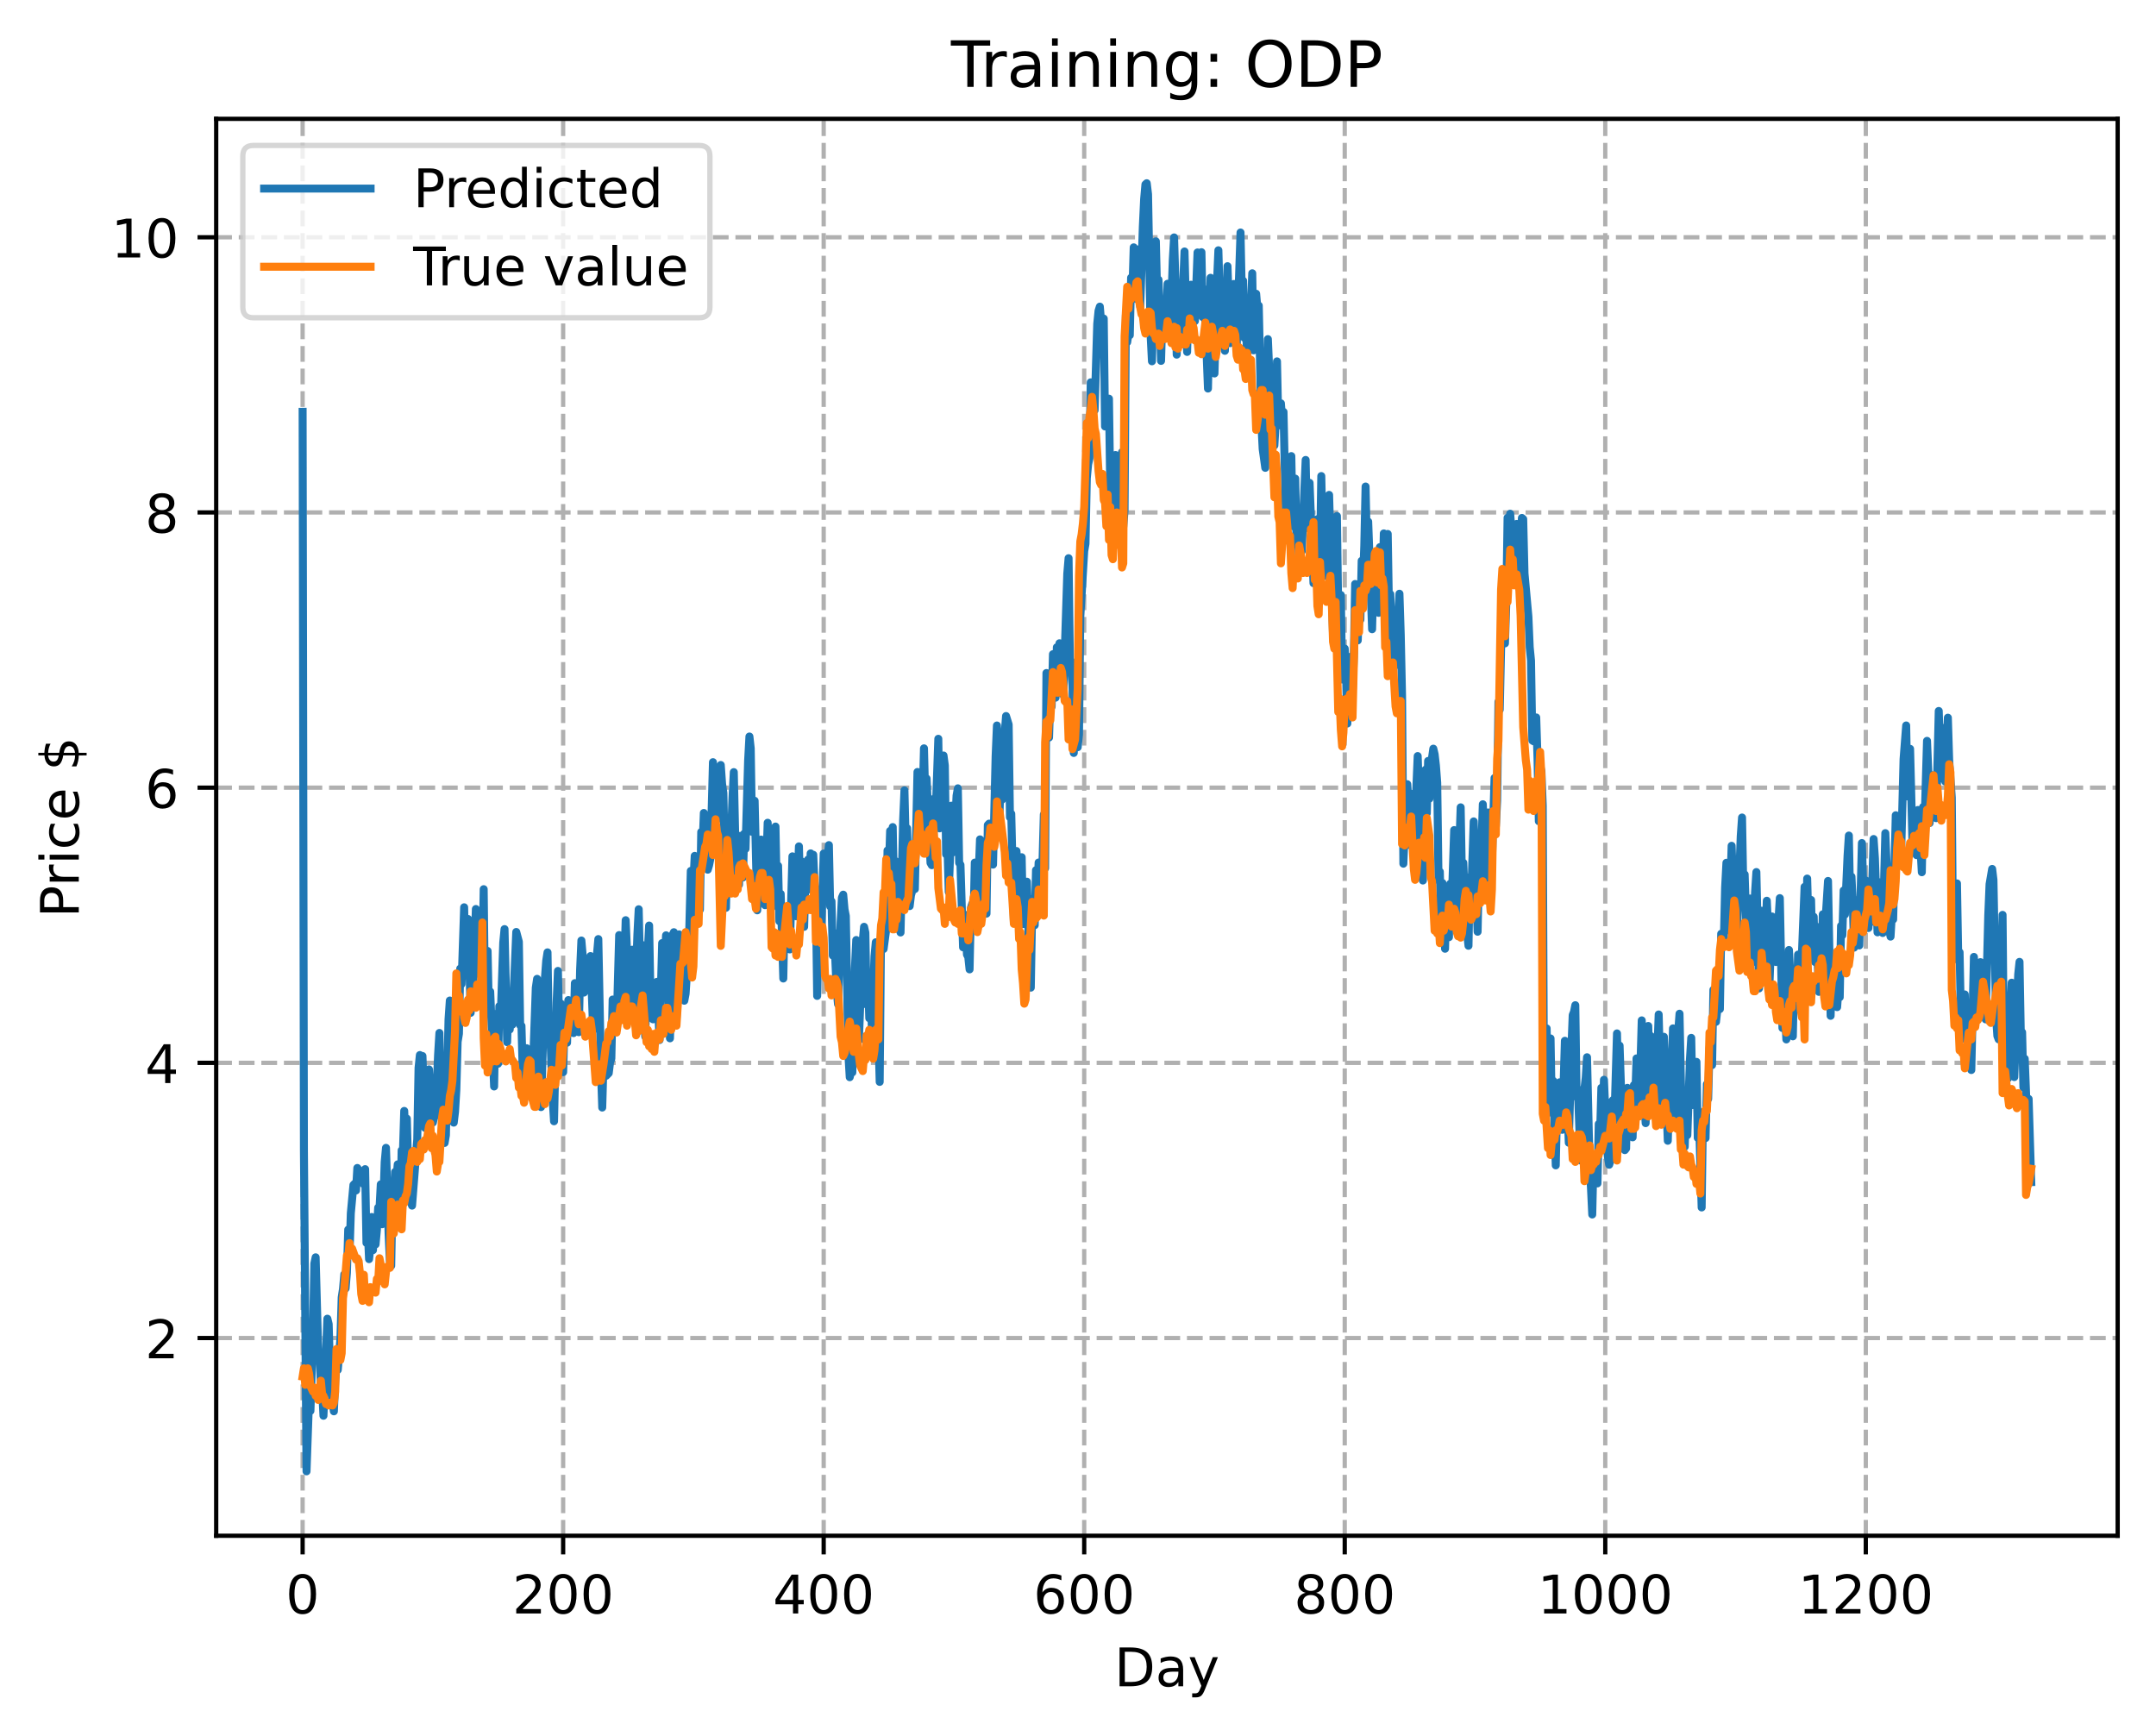 <?xml version="1.0" encoding="utf-8" standalone="no"?>
<!DOCTYPE svg PUBLIC "-//W3C//DTD SVG 1.1//EN"
  "http://www.w3.org/Graphics/SVG/1.1/DTD/svg11.dtd">
<!-- Created with matplotlib (https://matplotlib.org/) -->
<svg height="325.986pt" version="1.1" viewBox="0 0 404.923 325.986" width="404.923pt" xmlns="http://www.w3.org/2000/svg" xmlns:xlink="http://www.w3.org/1999/xlink">
 <defs>
  <style type="text/css">
*{stroke-linecap:butt;stroke-linejoin:round;}
  </style>
 </defs>
 <g id="figure_1">
  <g id="patch_1">
   <path d="M 0 325.986 
L 404.923 325.986 
L 404.923 0 
L 0 0 
z
" style="fill:#ffffff;"/>
  </g>
  <g id="axes_1">
   <g id="patch_2">
    <path d="M 40.603 288.43 
L 397.723 288.43 
L 397.723 22.318 
L 40.603 22.318 
z
" style="fill:#ffffff;"/>
   </g>
   <g id="matplotlib.axis_1">
    <g id="xtick_1">
     <g id="line2d_1">
      <path clip-path="url(#pfd2b014191)" d="M 56.836 288.43 
L 56.836 22.318 
" style="fill:none;stroke:#b0b0b0;stroke-dasharray:2.96,1.28;stroke-dashoffset:0;stroke-width:0.8;"/>
     </g>
     <g id="line2d_2">
      <defs>
       <path d="M 0 0 
L 0 3.5 
" id="m530e3732f8" style="stroke:#000000;stroke-width:0.8;"/>
      </defs>
      <g>
       <use style="stroke:#000000;stroke-width:0.8;" x="56.836" xlink:href="#m530e3732f8" y="288.43"/>
      </g>
     </g>
     <g id="text_1">
      <!-- 0 -->
      <defs>
       <path d="M 31.781 66.406 
Q 24.172 66.406 20.328 58.906 
Q 16.5 51.422 16.5 36.375 
Q 16.5 21.391 20.328 13.891 
Q 24.172 6.391 31.781 6.391 
Q 39.453 6.391 43.281 13.891 
Q 47.125 21.391 47.125 36.375 
Q 47.125 51.422 43.281 58.906 
Q 39.453 66.406 31.781 66.406 
z
M 31.781 74.219 
Q 44.047 74.219 50.516 64.516 
Q 56.984 54.828 56.984 36.375 
Q 56.984 17.969 50.516 8.266 
Q 44.047 -1.422 31.781 -1.422 
Q 19.531 -1.422 13.062 8.266 
Q 6.594 17.969 6.594 36.375 
Q 6.594 54.828 13.062 64.516 
Q 19.531 74.219 31.781 74.219 
z
" id="DejaVuSans-48"/>
      </defs>
      <g transform="translate(53.655 303.029)scale(0.1 -0.1)">
       <use xlink:href="#DejaVuSans-48"/>
      </g>
     </g>
    </g>
    <g id="xtick_2">
     <g id="line2d_3">
      <path clip-path="url(#pfd2b014191)" d="M 105.766 288.43 
L 105.766 22.318 
" style="fill:none;stroke:#b0b0b0;stroke-dasharray:2.96,1.28;stroke-dashoffset:0;stroke-width:0.8;"/>
     </g>
     <g id="line2d_4">
      <g>
       <use style="stroke:#000000;stroke-width:0.8;" x="105.766" xlink:href="#m530e3732f8" y="288.43"/>
      </g>
     </g>
     <g id="text_2">
      <!-- 200 -->
      <defs>
       <path d="M 19.188 8.297 
L 53.609 8.297 
L 53.609 0 
L 7.328 0 
L 7.328 8.297 
Q 12.938 14.109 22.625 23.891 
Q 32.328 33.688 34.812 36.531 
Q 39.547 41.844 41.422 45.531 
Q 43.312 49.219 43.312 52.781 
Q 43.312 58.594 39.234 62.25 
Q 35.156 65.922 28.609 65.922 
Q 23.969 65.922 18.812 64.312 
Q 13.672 62.703 7.812 59.422 
L 7.812 69.391 
Q 13.766 71.781 18.938 73 
Q 24.125 74.219 28.422 74.219 
Q 39.75 74.219 46.484 68.547 
Q 53.219 62.891 53.219 53.422 
Q 53.219 48.922 51.531 44.891 
Q 49.859 40.875 45.406 35.406 
Q 44.188 33.984 37.641 27.219 
Q 31.109 20.453 19.188 8.297 
z
" id="DejaVuSans-50"/>
      </defs>
      <g transform="translate(96.223 303.029)scale(0.1 -0.1)">
       <use xlink:href="#DejaVuSans-50"/>
       <use x="63.623" xlink:href="#DejaVuSans-48"/>
       <use x="127.246" xlink:href="#DejaVuSans-48"/>
      </g>
     </g>
    </g>
    <g id="xtick_3">
     <g id="line2d_5">
      <path clip-path="url(#pfd2b014191)" d="M 154.697 288.43 
L 154.697 22.318 
" style="fill:none;stroke:#b0b0b0;stroke-dasharray:2.96,1.28;stroke-dashoffset:0;stroke-width:0.8;"/>
     </g>
     <g id="line2d_6">
      <g>
       <use style="stroke:#000000;stroke-width:0.8;" x="154.697" xlink:href="#m530e3732f8" y="288.43"/>
      </g>
     </g>
     <g id="text_3">
      <!-- 400 -->
      <defs>
       <path d="M 37.797 64.312 
L 12.891 25.391 
L 37.797 25.391 
z
M 35.203 72.906 
L 47.609 72.906 
L 47.609 25.391 
L 58.016 25.391 
L 58.016 17.188 
L 47.609 17.188 
L 47.609 0 
L 37.797 0 
L 37.797 17.188 
L 4.891 17.188 
L 4.891 26.703 
z
" id="DejaVuSans-52"/>
      </defs>
      <g transform="translate(145.153 303.029)scale(0.1 -0.1)">
       <use xlink:href="#DejaVuSans-52"/>
       <use x="63.623" xlink:href="#DejaVuSans-48"/>
       <use x="127.246" xlink:href="#DejaVuSans-48"/>
      </g>
     </g>
    </g>
    <g id="xtick_4">
     <g id="line2d_7">
      <path clip-path="url(#pfd2b014191)" d="M 203.628 288.43 
L 203.628 22.318 
" style="fill:none;stroke:#b0b0b0;stroke-dasharray:2.96,1.28;stroke-dashoffset:0;stroke-width:0.8;"/>
     </g>
     <g id="line2d_8">
      <g>
       <use style="stroke:#000000;stroke-width:0.8;" x="203.628" xlink:href="#m530e3732f8" y="288.43"/>
      </g>
     </g>
     <g id="text_4">
      <!-- 600 -->
      <defs>
       <path d="M 33.016 40.375 
Q 26.375 40.375 22.484 35.828 
Q 18.609 31.297 18.609 23.391 
Q 18.609 15.531 22.484 10.953 
Q 26.375 6.391 33.016 6.391 
Q 39.656 6.391 43.531 10.953 
Q 47.406 15.531 47.406 23.391 
Q 47.406 31.297 43.531 35.828 
Q 39.656 40.375 33.016 40.375 
z
M 52.594 71.297 
L 52.594 62.312 
Q 48.875 64.062 45.094 64.984 
Q 41.312 65.922 37.594 65.922 
Q 27.828 65.922 22.672 59.328 
Q 17.531 52.734 16.797 39.406 
Q 19.672 43.656 24.016 45.922 
Q 28.375 48.188 33.594 48.188 
Q 44.578 48.188 50.953 41.516 
Q 57.328 34.859 57.328 23.391 
Q 57.328 12.156 50.688 5.359 
Q 44.047 -1.422 33.016 -1.422 
Q 20.359 -1.422 13.672 8.266 
Q 6.984 17.969 6.984 36.375 
Q 6.984 53.656 15.188 63.938 
Q 23.391 74.219 37.203 74.219 
Q 40.922 74.219 44.703 73.484 
Q 48.484 72.75 52.594 71.297 
z
" id="DejaVuSans-54"/>
      </defs>
      <g transform="translate(194.084 303.029)scale(0.1 -0.1)">
       <use xlink:href="#DejaVuSans-54"/>
       <use x="63.623" xlink:href="#DejaVuSans-48"/>
       <use x="127.246" xlink:href="#DejaVuSans-48"/>
      </g>
     </g>
    </g>
    <g id="xtick_5">
     <g id="line2d_9">
      <path clip-path="url(#pfd2b014191)" d="M 252.558 288.43 
L 252.558 22.318 
" style="fill:none;stroke:#b0b0b0;stroke-dasharray:2.96,1.28;stroke-dashoffset:0;stroke-width:0.8;"/>
     </g>
     <g id="line2d_10">
      <g>
       <use style="stroke:#000000;stroke-width:0.8;" x="252.558" xlink:href="#m530e3732f8" y="288.43"/>
      </g>
     </g>
     <g id="text_5">
      <!-- 800 -->
      <defs>
       <path d="M 31.781 34.625 
Q 24.75 34.625 20.719 30.859 
Q 16.703 27.094 16.703 20.516 
Q 16.703 13.922 20.719 10.156 
Q 24.75 6.391 31.781 6.391 
Q 38.812 6.391 42.859 10.172 
Q 46.922 13.969 46.922 20.516 
Q 46.922 27.094 42.891 30.859 
Q 38.875 34.625 31.781 34.625 
z
M 21.922 38.812 
Q 15.578 40.375 12.031 44.719 
Q 8.5 49.078 8.5 55.328 
Q 8.5 64.062 14.719 69.141 
Q 20.953 74.219 31.781 74.219 
Q 42.672 74.219 48.875 69.141 
Q 55.078 64.062 55.078 55.328 
Q 55.078 49.078 51.531 44.719 
Q 48 40.375 41.703 38.812 
Q 48.828 37.156 52.797 32.312 
Q 56.781 27.484 56.781 20.516 
Q 56.781 9.906 50.312 4.234 
Q 43.844 -1.422 31.781 -1.422 
Q 19.734 -1.422 13.25 4.234 
Q 6.781 9.906 6.781 20.516 
Q 6.781 27.484 10.781 32.312 
Q 14.797 37.156 21.922 38.812 
z
M 18.312 54.391 
Q 18.312 48.734 21.844 45.562 
Q 25.391 42.391 31.781 42.391 
Q 38.141 42.391 41.719 45.562 
Q 45.312 48.734 45.312 54.391 
Q 45.312 60.062 41.719 63.234 
Q 38.141 66.406 31.781 66.406 
Q 25.391 66.406 21.844 63.234 
Q 18.312 60.062 18.312 54.391 
z
" id="DejaVuSans-56"/>
      </defs>
      <g transform="translate(243.015 303.029)scale(0.1 -0.1)">
       <use xlink:href="#DejaVuSans-56"/>
       <use x="63.623" xlink:href="#DejaVuSans-48"/>
       <use x="127.246" xlink:href="#DejaVuSans-48"/>
      </g>
     </g>
    </g>
    <g id="xtick_6">
     <g id="line2d_11">
      <path clip-path="url(#pfd2b014191)" d="M 301.489 288.43 
L 301.489 22.318 
" style="fill:none;stroke:#b0b0b0;stroke-dasharray:2.96,1.28;stroke-dashoffset:0;stroke-width:0.8;"/>
     </g>
     <g id="line2d_12">
      <g>
       <use style="stroke:#000000;stroke-width:0.8;" x="301.489" xlink:href="#m530e3732f8" y="288.43"/>
      </g>
     </g>
     <g id="text_6">
      <!-- 1000 -->
      <defs>
       <path d="M 12.406 8.297 
L 28.516 8.297 
L 28.516 63.922 
L 10.984 60.406 
L 10.984 69.391 
L 28.422 72.906 
L 38.281 72.906 
L 38.281 8.297 
L 54.391 8.297 
L 54.391 0 
L 12.406 0 
z
" id="DejaVuSans-49"/>
      </defs>
      <g transform="translate(288.764 303.029)scale(0.1 -0.1)">
       <use xlink:href="#DejaVuSans-49"/>
       <use x="63.623" xlink:href="#DejaVuSans-48"/>
       <use x="127.246" xlink:href="#DejaVuSans-48"/>
       <use x="190.869" xlink:href="#DejaVuSans-48"/>
      </g>
     </g>
    </g>
    <g id="xtick_7">
     <g id="line2d_13">
      <path clip-path="url(#pfd2b014191)" d="M 350.419 288.43 
L 350.419 22.318 
" style="fill:none;stroke:#b0b0b0;stroke-dasharray:2.96,1.28;stroke-dashoffset:0;stroke-width:0.8;"/>
     </g>
     <g id="line2d_14">
      <g>
       <use style="stroke:#000000;stroke-width:0.8;" x="350.419" xlink:href="#m530e3732f8" y="288.43"/>
      </g>
     </g>
     <g id="text_7">
      <!-- 1200 -->
      <g transform="translate(337.694 303.029)scale(0.1 -0.1)">
       <use xlink:href="#DejaVuSans-49"/>
       <use x="63.623" xlink:href="#DejaVuSans-50"/>
       <use x="127.246" xlink:href="#DejaVuSans-48"/>
       <use x="190.869" xlink:href="#DejaVuSans-48"/>
      </g>
     </g>
    </g>
    <g id="text_8">
     <!-- Day -->
     <defs>
      <path d="M 19.672 64.797 
L 19.672 8.109 
L 31.594 8.109 
Q 46.688 8.109 53.688 14.938 
Q 60.688 21.781 60.688 36.531 
Q 60.688 51.172 53.688 57.984 
Q 46.688 64.797 31.594 64.797 
z
M 9.812 72.906 
L 30.078 72.906 
Q 51.266 72.906 61.172 64.094 
Q 71.094 55.281 71.094 36.531 
Q 71.094 17.672 61.125 8.828 
Q 51.172 0 30.078 0 
L 9.812 0 
z
" id="DejaVuSans-68"/>
      <path d="M 34.281 27.484 
Q 23.391 27.484 19.188 25 
Q 14.984 22.516 14.984 16.5 
Q 14.984 11.719 18.141 8.906 
Q 21.297 6.109 26.703 6.109 
Q 34.188 6.109 38.703 11.406 
Q 43.219 16.703 43.219 25.484 
L 43.219 27.484 
z
M 52.203 31.203 
L 52.203 0 
L 43.219 0 
L 43.219 8.297 
Q 40.141 3.328 35.547 0.953 
Q 30.953 -1.422 24.312 -1.422 
Q 15.922 -1.422 10.953 3.297 
Q 6 8.016 6 15.922 
Q 6 25.141 12.172 29.828 
Q 18.359 34.516 30.609 34.516 
L 43.219 34.516 
L 43.219 35.406 
Q 43.219 41.609 39.141 45 
Q 35.062 48.391 27.688 48.391 
Q 23 48.391 18.547 47.266 
Q 14.109 46.141 10.016 43.891 
L 10.016 52.203 
Q 14.938 54.109 19.578 55.047 
Q 24.219 56 28.609 56 
Q 40.484 56 46.344 49.844 
Q 52.203 43.703 52.203 31.203 
z
" id="DejaVuSans-97"/>
      <path d="M 32.172 -5.078 
Q 28.375 -14.844 24.75 -17.812 
Q 21.141 -20.797 15.094 -20.797 
L 7.906 -20.797 
L 7.906 -13.281 
L 13.188 -13.281 
Q 16.891 -13.281 18.938 -11.516 
Q 21 -9.766 23.484 -3.219 
L 25.094 0.875 
L 2.984 54.688 
L 12.5 54.688 
L 29.594 11.922 
L 46.688 54.688 
L 56.203 54.688 
z
" id="DejaVuSans-121"/>
     </defs>
     <g transform="translate(209.29 316.707)scale(0.1 -0.1)">
      <use xlink:href="#DejaVuSans-68"/>
      <use x="77.002" xlink:href="#DejaVuSans-97"/>
      <use x="138.281" xlink:href="#DejaVuSans-121"/>
     </g>
    </g>
   </g>
   <g id="matplotlib.axis_2">
    <g id="ytick_1">
     <g id="line2d_15">
      <path clip-path="url(#pfd2b014191)" d="M 40.603 251.302 
L 397.723 251.302 
" style="fill:none;stroke:#b0b0b0;stroke-dasharray:2.96,1.28;stroke-dashoffset:0;stroke-width:0.8;"/>
     </g>
     <g id="line2d_16">
      <defs>
       <path d="M 0 0 
L -3.5 0 
" id="m9478d37c74" style="stroke:#000000;stroke-width:0.8;"/>
      </defs>
      <g>
       <use style="stroke:#000000;stroke-width:0.8;" x="40.603" xlink:href="#m9478d37c74" y="251.302"/>
      </g>
     </g>
     <g id="text_9">
      <!-- 2 -->
      <g transform="translate(27.241 255.101)scale(0.1 -0.1)">
       <use xlink:href="#DejaVuSans-50"/>
      </g>
     </g>
    </g>
    <g id="ytick_2">
     <g id="line2d_17">
      <path clip-path="url(#pfd2b014191)" d="M 40.603 199.616 
L 397.723 199.616 
" style="fill:none;stroke:#b0b0b0;stroke-dasharray:2.96,1.28;stroke-dashoffset:0;stroke-width:0.8;"/>
     </g>
     <g id="line2d_18">
      <g>
       <use style="stroke:#000000;stroke-width:0.8;" x="40.603" xlink:href="#m9478d37c74" y="199.616"/>
      </g>
     </g>
     <g id="text_10">
      <!-- 4 -->
      <g transform="translate(27.241 203.416)scale(0.1 -0.1)">
       <use xlink:href="#DejaVuSans-52"/>
      </g>
     </g>
    </g>
    <g id="ytick_3">
     <g id="line2d_19">
      <path clip-path="url(#pfd2b014191)" d="M 40.603 147.93 
L 397.723 147.93 
" style="fill:none;stroke:#b0b0b0;stroke-dasharray:2.96,1.28;stroke-dashoffset:0;stroke-width:0.8;"/>
     </g>
     <g id="line2d_20">
      <g>
       <use style="stroke:#000000;stroke-width:0.8;" x="40.603" xlink:href="#m9478d37c74" y="147.93"/>
      </g>
     </g>
     <g id="text_11">
      <!-- 6 -->
      <g transform="translate(27.241 151.73)scale(0.1 -0.1)">
       <use xlink:href="#DejaVuSans-54"/>
      </g>
     </g>
    </g>
    <g id="ytick_4">
     <g id="line2d_21">
      <path clip-path="url(#pfd2b014191)" d="M 40.603 96.245 
L 397.723 96.245 
" style="fill:none;stroke:#b0b0b0;stroke-dasharray:2.96,1.28;stroke-dashoffset:0;stroke-width:0.8;"/>
     </g>
     <g id="line2d_22">
      <g>
       <use style="stroke:#000000;stroke-width:0.8;" x="40.603" xlink:href="#m9478d37c74" y="96.245"/>
      </g>
     </g>
     <g id="text_12">
      <!-- 8 -->
      <g transform="translate(27.241 100.044)scale(0.1 -0.1)">
       <use xlink:href="#DejaVuSans-56"/>
      </g>
     </g>
    </g>
    <g id="ytick_5">
     <g id="line2d_23">
      <path clip-path="url(#pfd2b014191)" d="M 40.603 44.559 
L 397.723 44.559 
" style="fill:none;stroke:#b0b0b0;stroke-dasharray:2.96,1.28;stroke-dashoffset:0;stroke-width:0.8;"/>
     </g>
     <g id="line2d_24">
      <g>
       <use style="stroke:#000000;stroke-width:0.8;" x="40.603" xlink:href="#m9478d37c74" y="44.559"/>
      </g>
     </g>
     <g id="text_13">
      <!-- 10 -->
      <g transform="translate(20.878 48.358)scale(0.1 -0.1)">
       <use xlink:href="#DejaVuSans-49"/>
       <use x="63.623" xlink:href="#DejaVuSans-48"/>
      </g>
     </g>
    </g>
    <g id="text_14">
     <!-- Price $ -->
     <defs>
      <path d="M 19.672 64.797 
L 19.672 37.406 
L 32.078 37.406 
Q 38.969 37.406 42.719 40.969 
Q 46.484 44.531 46.484 51.125 
Q 46.484 57.672 42.719 61.234 
Q 38.969 64.797 32.078 64.797 
z
M 9.812 72.906 
L 32.078 72.906 
Q 44.344 72.906 50.609 67.359 
Q 56.891 61.812 56.891 51.125 
Q 56.891 40.328 50.609 34.812 
Q 44.344 29.297 32.078 29.297 
L 19.672 29.297 
L 19.672 0 
L 9.812 0 
z
" id="DejaVuSans-80"/>
      <path d="M 41.109 46.297 
Q 39.594 47.172 37.812 47.578 
Q 36.031 48 33.891 48 
Q 26.266 48 22.188 43.047 
Q 18.109 38.094 18.109 28.812 
L 18.109 0 
L 9.078 0 
L 9.078 54.688 
L 18.109 54.688 
L 18.109 46.188 
Q 20.953 51.172 25.484 53.578 
Q 30.031 56 36.531 56 
Q 37.453 56 38.578 55.875 
Q 39.703 55.766 41.062 55.516 
z
" id="DejaVuSans-114"/>
      <path d="M 9.422 54.688 
L 18.406 54.688 
L 18.406 0 
L 9.422 0 
z
M 9.422 75.984 
L 18.406 75.984 
L 18.406 64.594 
L 9.422 64.594 
z
" id="DejaVuSans-105"/>
      <path d="M 48.781 52.594 
L 48.781 44.188 
Q 44.969 46.297 41.141 47.344 
Q 37.312 48.391 33.406 48.391 
Q 24.656 48.391 19.812 42.844 
Q 14.984 37.312 14.984 27.297 
Q 14.984 17.281 19.812 11.734 
Q 24.656 6.203 33.406 6.203 
Q 37.312 6.203 41.141 7.25 
Q 44.969 8.297 48.781 10.406 
L 48.781 2.094 
Q 45.016 0.344 40.984 -0.531 
Q 36.969 -1.422 32.422 -1.422 
Q 20.062 -1.422 12.781 6.344 
Q 5.516 14.109 5.516 27.297 
Q 5.516 40.672 12.859 48.328 
Q 20.219 56 33.016 56 
Q 37.156 56 41.109 55.141 
Q 45.062 54.297 48.781 52.594 
z
" id="DejaVuSans-99"/>
      <path d="M 56.203 29.594 
L 56.203 25.203 
L 14.891 25.203 
Q 15.484 15.922 20.484 11.062 
Q 25.484 6.203 34.422 6.203 
Q 39.594 6.203 44.453 7.469 
Q 49.312 8.734 54.109 11.281 
L 54.109 2.781 
Q 49.266 0.734 44.188 -0.344 
Q 39.109 -1.422 33.891 -1.422 
Q 20.797 -1.422 13.156 6.188 
Q 5.516 13.812 5.516 26.812 
Q 5.516 40.234 12.766 48.109 
Q 20.016 56 32.328 56 
Q 43.359 56 49.781 48.891 
Q 56.203 41.797 56.203 29.594 
z
M 47.219 32.234 
Q 47.125 39.594 43.094 43.984 
Q 39.062 48.391 32.422 48.391 
Q 24.906 48.391 20.391 44.141 
Q 15.875 39.891 15.188 32.172 
z
" id="DejaVuSans-101"/>
      <path id="DejaVuSans-32"/>
      <path d="M 33.797 -14.703 
L 28.906 -14.703 
L 28.859 0 
Q 23.734 0.094 18.609 1.188 
Q 13.484 2.297 8.297 4.5 
L 8.297 13.281 
Q 13.281 10.156 18.375 8.562 
Q 23.484 6.984 28.906 6.938 
L 28.906 29.203 
Q 18.109 30.953 13.203 35.156 
Q 8.297 39.359 8.297 46.688 
Q 8.297 54.641 13.625 59.219 
Q 18.953 63.812 28.906 64.5 
L 28.906 75.984 
L 33.797 75.984 
L 33.797 64.656 
Q 38.328 64.453 42.578 63.688 
Q 46.828 62.938 50.875 61.625 
L 50.875 53.078 
Q 46.828 55.125 42.547 56.25 
Q 38.281 57.375 33.797 57.562 
L 33.797 36.719 
Q 44.875 35.016 50.094 30.609 
Q 55.328 26.219 55.328 18.609 
Q 55.328 10.359 49.781 5.594 
Q 44.234 0.828 33.797 0.094 
z
M 28.906 37.594 
L 28.906 57.625 
Q 23.25 56.984 20.266 54.391 
Q 17.281 51.812 17.281 47.516 
Q 17.281 43.312 20.031 40.969 
Q 22.797 38.625 28.906 37.594 
z
M 33.797 28.219 
L 33.797 7.078 
Q 39.984 7.906 43.141 10.594 
Q 46.297 13.281 46.297 17.672 
Q 46.297 21.969 43.281 24.5 
Q 40.281 27.047 33.797 28.219 
z
" id="DejaVuSans-36"/>
     </defs>
     <g transform="translate(14.798 172.342)rotate(-90)scale(0.1 -0.1)">
      <use xlink:href="#DejaVuSans-80"/>
      <use x="58.553" xlink:href="#DejaVuSans-114"/>
      <use x="99.666" xlink:href="#DejaVuSans-105"/>
      <use x="127.449" xlink:href="#DejaVuSans-99"/>
      <use x="182.43" xlink:href="#DejaVuSans-101"/>
      <use x="243.953" xlink:href="#DejaVuSans-32"/>
      <use x="275.74" xlink:href="#DejaVuSans-36"/>
     </g>
    </g>
   </g>
   <g id="line2d_25">
    <path clip-path="url(#pfd2b014191)" d="M 56.836 77.345 
L 57.081 216.12 
L 57.57 276.334 
L 58.059 262.276 
L 58.304 264.988 
L 58.793 250.186 
L 59.038 237.318 
L 59.282 236.139 
L 59.772 254.104 
L 60.016 254.379 
L 60.261 259.95 
L 60.506 261.079 
L 60.75 265.895 
L 61.484 247.669 
L 61.729 248.68 
L 61.974 256.908 
L 62.218 258.572 
L 62.463 263.211 
L 62.708 265.064 
L 62.952 259.325 
L 63.197 256.702 
L 63.441 257.277 
L 63.931 251.486 
L 64.175 243.674 
L 64.42 242.066 
L 64.665 239.332 
L 64.909 241.988 
L 65.154 239.021 
L 65.399 230.936 
L 65.643 235.62 
L 65.888 227.853 
L 66.377 222.557 
L 66.622 222.307 
L 66.867 223.585 
L 67.111 219.361 
L 67.356 219.704 
L 67.601 221.665 
L 67.845 220.191 
L 68.09 220.998 
L 68.335 222.438 
L 68.579 219.581 
L 68.824 233.435 
L 69.069 230.98 
L 69.313 236.478 
L 69.558 234.291 
L 69.802 228.568 
L 70.047 234.796 
L 70.292 229.013 
L 70.536 233.716 
L 70.781 231.037 
L 71.026 226.809 
L 71.27 227.055 
L 71.515 222.434 
L 71.76 229.926 
L 72.004 225.632 
L 72.249 218.247 
L 72.494 215.582 
L 72.983 231.629 
L 73.228 236.952 
L 73.472 237.729 
L 73.717 224.729 
L 73.962 227.179 
L 74.206 220.099 
L 74.451 221.492 
L 74.696 218.68 
L 74.94 228.328 
L 75.185 229.467 
L 75.429 216.054 
L 75.674 216.346 
L 75.919 208.646 
L 76.163 215.046 
L 76.408 210.091 
L 76.653 219.461 
L 76.897 224.355 
L 77.142 225.716 
L 77.387 226.431 
L 78.365 213.991 
L 78.61 200.574 
L 78.855 198.15 
L 79.099 203.049 
L 79.344 198.327 
L 79.833 211.839 
L 80.078 205.44 
L 80.323 209.139 
L 80.567 200.849 
L 80.812 205.482 
L 81.056 207.124 
L 81.301 210.828 
L 81.546 209.704 
L 81.79 209.558 
L 82.28 198.057 
L 82.524 194.001 
L 82.769 205.818 
L 83.258 214.663 
L 83.503 214.653 
L 83.748 213.209 
L 84.237 191.499 
L 84.482 187.911 
L 85.216 210.843 
L 85.46 208.809 
L 85.705 204.725 
L 85.95 195.652 
L 86.194 194.141 
L 86.439 181.916 
L 86.684 184.817 
L 87.173 170.401 
L 87.417 182.226 
L 87.907 172.599 
L 88.396 190.224 
L 88.641 180.921 
L 88.885 185.08 
L 89.375 170.724 
L 89.619 179.236 
L 89.864 174.352 
L 90.109 182.99 
L 90.353 178.674 
L 90.598 181.414 
L 90.843 167 
L 91.087 188.486 
L 91.332 188.837 
L 91.577 178.602 
L 91.821 190.06 
L 92.066 186.232 
L 92.8 204.053 
L 93.044 190.444 
L 93.289 192.424 
L 93.534 199.786 
L 93.778 188.972 
L 94.023 191.538 
L 94.512 177.048 
L 94.757 174.498 
L 95.246 195.738 
L 95.491 187.419 
L 95.736 193.356 
L 95.98 186.606 
L 96.225 192.447 
L 96.959 175.035 
L 97.448 176.875 
L 97.693 192.559 
L 97.938 192.671 
L 98.182 201.495 
L 98.427 198.094 
L 98.672 205.265 
L 98.916 196.869 
L 99.161 199.385 
L 99.65 205.67 
L 99.895 206.26 
L 100.629 185.512 
L 100.873 183.841 
L 101.363 203.803 
L 101.607 207.927 
L 102.341 183.71 
L 102.586 180.447 
L 102.831 178.866 
L 103.075 195.096 
L 103.32 193.306 
L 103.809 206.611 
L 104.054 210.591 
L 104.543 188.276 
L 104.788 182.353 
L 105.032 193.434 
L 105.277 188.447 
L 105.522 193.26 
L 105.766 201.362 
L 106.011 193.126 
L 106.256 192.401 
L 106.5 195.841 
L 106.745 187.823 
L 107.234 192.601 
L 107.479 192.705 
L 107.724 194.024 
L 107.968 184.649 
L 108.213 185.736 
L 108.702 193.858 
L 108.947 182.24 
L 109.192 176.642 
L 109.436 179.443 
L 109.681 186.416 
L 109.926 180.592 
L 110.17 185.81 
L 110.415 180.184 
L 110.66 186.022 
L 110.904 179.564 
L 111.393 193.418 
L 111.883 180.676 
L 112.127 179.149 
L 112.372 176.371 
L 112.861 200.697 
L 113.106 208.011 
L 113.351 199.347 
L 113.595 200.024 
L 113.84 202.046 
L 114.329 201.546 
L 114.574 199.568 
L 114.819 198.819 
L 115.063 187.729 
L 115.308 188.558 
L 115.797 193.418 
L 116.287 175.619 
L 117.02 189.837 
L 117.51 172.824 
L 117.754 178.538 
L 117.999 189.031 
L 118.244 182.538 
L 118.488 185.868 
L 118.733 178.369 
L 119.222 189.4 
L 119.712 175.53 
L 119.956 170.771 
L 120.201 181.012 
L 120.446 177.366 
L 121.18 194.672 
L 121.669 178.613 
L 121.914 173.829 
L 122.158 186.665 
L 122.403 184.515 
L 122.648 191.442 
L 122.892 184.874 
L 123.137 190.732 
L 123.381 184.401 
L 123.871 195.333 
L 124.36 177.124 
L 124.605 184.488 
L 125.094 175.663 
L 125.828 195.01 
L 126.317 175.587 
L 126.562 175.08 
L 127.051 191.271 
L 127.541 175.484 
L 127.785 177.975 
L 128.275 187.246 
L 128.519 187.947 
L 128.764 186.644 
L 129.008 182.896 
L 129.253 182.167 
L 129.742 163.571 
L 129.987 170.404 
L 130.476 160.75 
L 130.721 163.668 
L 130.966 172.887 
L 131.21 166.442 
L 131.455 170.845 
L 131.7 156.258 
L 131.944 158.973 
L 132.189 152.686 
L 132.434 155.086 
L 132.923 163.335 
L 133.168 162.519 
L 133.412 161.289 
L 133.902 143.146 
L 134.146 149.415 
L 134.391 145.148 
L 134.636 144.916 
L 134.88 153.789 
L 135.125 147.068 
L 135.369 143.677 
L 135.614 147.212 
L 135.859 148.942 
L 136.348 170.495 
L 136.593 159.385 
L 136.837 158.767 
L 137.082 162.762 
L 137.571 149.822 
L 137.816 145.015 
L 138.305 167.091 
L 138.55 161.4 
L 138.795 166.148 
L 139.039 156.985 
L 139.284 159.397 
L 139.529 164.802 
L 139.773 156.577 
L 140.018 159.426 
L 140.507 142.821 
L 140.752 138.325 
L 140.996 140.554 
L 141.241 156.22 
L 141.73 150.396 
L 142.22 170.971 
L 142.464 162.565 
L 142.709 165.375 
L 142.954 157.686 
L 143.198 160.881 
L 143.688 170.005 
L 144.177 154.526 
L 144.911 170.433 
L 145.156 166.662 
L 145.645 155.238 
L 145.89 167.754 
L 146.134 162.603 
L 146.379 173.022 
L 146.624 167.878 
L 147.113 183.774 
L 147.357 171.683 
L 147.602 172.052 
L 148.336 178.312 
L 148.825 160.834 
L 149.07 166.839 
L 149.315 162.078 
L 149.559 172.091 
L 150.049 158.96 
L 150.293 168.091 
L 150.538 161.77 
L 150.783 165.152 
L 151.027 174.07 
L 151.272 165.007 
L 151.517 167.235 
L 151.761 161.443 
L 152.006 166.945 
L 152.251 160.277 
L 152.495 167.009 
L 152.74 160.535 
L 152.984 166.193 
L 153.229 168.839 
L 153.474 187.045 
L 153.718 173.927 
L 153.963 172.703 
L 154.208 176.772 
L 154.697 160.305 
L 154.942 168.47 
L 155.186 167.409 
L 155.431 161.347 
L 155.676 158.725 
L 155.92 170.239 
L 156.165 169.269 
L 156.41 179.456 
L 156.654 175.201 
L 157.144 186.104 
L 157.388 188.599 
L 157.878 173.231 
L 158.122 168.582 
L 158.367 168.029 
L 158.612 170.782 
L 158.856 172.028 
L 159.345 198.232 
L 159.59 202.315 
L 159.835 201.229 
L 160.079 201.417 
L 160.569 181.845 
L 160.813 176.547 
L 161.303 195.405 
L 162.037 176.672 
L 162.281 174.067 
L 162.526 175.173 
L 162.771 188.672 
L 163.015 183.607 
L 163.26 191.239 
L 163.505 185.953 
L 163.749 193.249 
L 164.239 179.614 
L 164.483 176.968 
L 165.217 203.193 
L 165.462 176.205 
L 165.706 175.753 
L 165.951 178.234 
L 166.44 174.574 
L 166.685 159.725 
L 166.93 163.798 
L 167.174 156.054 
L 167.419 162.064 
L 167.664 155.336 
L 167.908 168.18 
L 168.153 161.712 
L 168.398 166.433 
L 168.642 174.488 
L 168.887 172.373 
L 169.132 175.132 
L 169.621 154.003 
L 169.866 148.441 
L 170.11 158.597 
L 170.355 155.544 
L 170.844 170.179 
L 171.089 168.156 
L 171.333 167.277 
L 171.578 167.015 
L 171.823 166.977 
L 172.312 144.989 
L 173.046 158.952 
L 173.535 140.548 
L 173.78 150.287 
L 174.025 146.226 
L 174.759 162.067 
L 175.003 162.495 
L 175.248 160.645 
L 175.493 149.953 
L 175.737 152.801 
L 176.227 138.755 
L 176.471 155.573 
L 177.205 141.896 
L 177.45 143.758 
L 177.694 160.457 
L 177.939 158.572 
L 178.184 167.51 
L 178.428 160.922 
L 178.673 151.32 
L 178.918 160.116 
L 179.162 159.562 
L 179.652 149.438 
L 179.896 148.057 
L 180.141 162.042 
L 180.386 162.424 
L 180.875 177.916 
L 181.12 171.764 
L 181.364 174.629 
L 181.609 179.279 
L 181.854 179.747 
L 182.098 182.062 
L 182.343 170.555 
L 182.588 169.757 
L 182.832 173.082 
L 183.077 162.004 
L 183.321 165.057 
L 183.566 170.61 
L 184.055 157.647 
L 184.545 171.107 
L 184.789 163.333 
L 185.279 171.593 
L 185.523 154.954 
L 185.768 154.691 
L 186.013 158.973 
L 186.257 160.14 
L 186.502 162.381 
L 186.991 142.046 
L 187.236 136.26 
L 187.481 141.491 
L 187.725 152.736 
L 187.97 144.821 
L 188.215 150.177 
L 188.704 137.704 
L 188.948 134.481 
L 189.438 136.081 
L 189.682 153.503 
L 189.927 152.836 
L 190.416 173.278 
L 190.906 159.831 
L 191.15 163.854 
L 191.395 172.227 
L 191.64 167.889 
L 191.884 160.997 
L 192.129 173.551 
L 192.618 167.047 
L 192.863 165.593 
L 193.352 181.376 
L 193.597 185.494 
L 193.842 171.387 
L 194.086 168.759 
L 194.331 173.767 
L 194.575 163.426 
L 194.82 168.166 
L 195.065 161.988 
L 195.309 163.375 
L 195.554 170.546 
L 196.043 152.983 
L 196.288 163.06 
L 196.533 126.403 
L 197.022 138.522 
L 197.267 130.843 
L 197.511 132.714 
L 197.756 122.864 
L 198.001 124.606 
L 198.245 131.033 
L 198.49 121.559 
L 198.735 128.651 
L 198.979 120.815 
L 199.469 128.686 
L 199.713 130.519 
L 200.447 107.751 
L 200.692 104.838 
L 200.936 123.909 
L 201.181 124.191 
L 201.426 128.624 
L 201.67 141.413 
L 201.915 134.617 
L 202.16 138.326 
L 202.404 140.336 
L 202.649 137.957 
L 202.894 115.819 
L 203.628 103.517 
L 203.872 102.109 
L 204.117 89.796 
L 204.362 87.212 
L 204.606 86.091 
L 204.851 71.807 
L 205.096 72.241 
L 205.34 73.808 
L 205.585 77.043 
L 206.074 60.844 
L 206.319 58.372 
L 206.563 57.588 
L 206.808 60.533 
L 207.053 60.417 
L 207.297 59.835 
L 207.542 80.091 
L 207.787 79.379 
L 208.276 74.876 
L 208.521 92.006 
L 208.765 87.294 
L 209.01 98.903 
L 209.255 94.255 
L 209.499 85.461 
L 209.744 94.194 
L 209.989 88.644 
L 210.233 97.765 
L 210.723 84.934 
L 210.967 98.933 
L 211.212 95.716 
L 211.457 59.217 
L 211.701 64.266 
L 211.946 62.622 
L 212.191 62.958 
L 212.435 52.16 
L 212.68 54.688 
L 212.924 46.457 
L 213.169 49.571 
L 213.414 56.14 
L 213.658 46.852 
L 213.903 50.406 
L 214.148 57.564 
L 214.637 42.618 
L 214.882 37.398 
L 215.126 34.643 
L 215.371 34.414 
L 215.616 36.468 
L 216.105 63.077 
L 216.35 67.854 
L 216.839 50.339 
L 217.084 45.324 
L 217.328 55.253 
L 217.573 52.528 
L 217.818 58.026 
L 218.062 67.778 
L 218.307 58.948 
L 218.551 62.746 
L 218.796 56.178 
L 219.041 60.606 
L 219.285 53.294 
L 219.53 57.057 
L 219.775 63.193 
L 220.264 48.822 
L 220.509 44.592 
L 220.753 52.905 
L 220.998 66.605 
L 221.243 57.714 
L 221.487 62.542 
L 221.732 55.275 
L 221.977 59.019 
L 222.466 47.231 
L 222.955 66.096 
L 223.2 57.313 
L 223.445 62.006 
L 223.689 53.475 
L 223.934 61.84 
L 224.179 53.57 
L 224.423 60.303 
L 224.912 47.416 
L 225.157 56.222 
L 225.646 47.366 
L 225.891 59.557 
L 226.136 54.271 
L 226.87 72.974 
L 227.359 52.174 
L 228.093 70.142 
L 228.582 52.622 
L 228.827 47.006 
L 229.316 64.898 
L 229.561 57.484 
L 230.05 65.888 
L 230.539 49.995 
L 231.029 64.447 
L 231.273 56.189 
L 231.518 61.18 
L 231.763 53.332 
L 232.252 65.474 
L 232.986 43.669 
L 233.231 55.601 
L 233.475 52.726 
L 233.72 63.481 
L 233.965 59.538 
L 234.209 66.946 
L 234.454 58.231 
L 234.699 64.142 
L 235.188 51.325 
L 235.433 65.794 
L 235.922 55.172 
L 236.167 58.065 
L 236.411 57.395 
L 236.9 79.469 
L 237.145 84.328 
L 237.634 87.864 
L 238.124 63.695 
L 238.613 75.112 
L 238.858 83.87 
L 239.102 73.163 
L 239.347 83.666 
L 239.592 79.348 
L 239.836 67.87 
L 240.081 79.332 
L 240.326 79.877 
L 240.57 75.747 
L 240.815 79.028 
L 241.06 77.356 
L 241.549 99.34 
L 241.794 92.424 
L 242.038 98.066 
L 242.283 94.469 
L 242.527 85.661 
L 242.772 98.82 
L 243.017 96.875 
L 243.261 89.887 
L 243.506 102.331 
L 243.751 98.923 
L 243.995 106.407 
L 244.24 95.456 
L 244.485 103.534 
L 245.219 86.385 
L 245.463 98.352 
L 245.708 99.238 
L 245.953 90.683 
L 246.687 109.528 
L 246.931 97.992 
L 247.176 107.583 
L 247.421 97.514 
L 247.665 107.41 
L 247.91 104.893 
L 248.155 89.411 
L 248.399 100.545 
L 248.888 93.317 
L 249.133 108.213 
L 249.622 92.948 
L 250.356 119.238 
L 250.601 118.824 
L 251.09 96.919 
L 251.335 114.865 
L 251.58 117.718 
L 251.824 111.744 
L 252.069 127.62 
L 252.314 125.275 
L 252.558 121.811 
L 252.803 126.473 
L 253.048 135.892 
L 253.292 126.602 
L 253.537 132.252 
L 253.782 123.295 
L 254.026 129.753 
L 254.271 123.248 
L 254.515 109.683 
L 254.76 110.34 
L 255.005 120.28 
L 255.249 112.986 
L 255.494 116.395 
L 255.739 105.322 
L 255.983 109.26 
L 256.228 102.581 
L 256.473 91.377 
L 256.717 102.882 
L 256.962 97.966 
L 257.696 118.177 
L 257.941 108.276 
L 258.185 109.826 
L 258.43 109.151 
L 258.675 111.289 
L 258.919 115.098 
L 259.164 102.756 
L 259.409 103.607 
L 259.653 110.621 
L 259.898 100.183 
L 260.143 104.851 
L 260.387 104.738 
L 260.632 100.283 
L 260.876 115.006 
L 261.121 111.594 
L 261.61 126.524 
L 261.855 118.847 
L 262.1 124.937 
L 262.834 111.511 
L 263.078 119.231 
L 263.323 130.743 
L 263.568 162.21 
L 263.812 156.395 
L 264.057 156.899 
L 264.302 147.284 
L 264.546 151.152 
L 264.791 158.733 
L 265.036 149.09 
L 265.28 151.099 
L 265.525 159.361 
L 266.259 141.999 
L 266.993 164.334 
L 267.237 165.373 
L 267.727 144.56 
L 267.971 152.743 
L 268.216 142.914 
L 268.461 150.001 
L 268.705 144.026 
L 269.195 140.612 
L 269.439 141.653 
L 269.684 143.775 
L 269.929 147.01 
L 270.173 165.362 
L 270.418 163.711 
L 270.663 173.694 
L 270.907 165.829 
L 271.152 169.744 
L 271.397 178.188 
L 271.641 167.99 
L 272.131 176.021 
L 272.375 165.982 
L 272.62 170.689 
L 273.109 155.899 
L 273.598 172.515 
L 274.332 151.629 
L 274.577 165.714 
L 274.822 162.026 
L 275.311 173.123 
L 275.8 177.626 
L 276.045 164.726 
L 276.29 169.02 
L 276.779 154.274 
L 277.513 174.989 
L 277.758 163.273 
L 278.002 166.437 
L 278.491 151.051 
L 278.736 158.088 
L 278.981 168.335 
L 279.47 152.594 
L 279.715 158.321 
L 279.959 167.649 
L 280.204 162.068 
L 280.693 146.113 
L 280.938 155.165 
L 281.183 150.388 
L 281.427 131.803 
L 281.672 133.288 
L 281.917 122.066 
L 282.161 116.141 
L 282.651 120.836 
L 282.895 113.421 
L 283.14 97.239 
L 283.385 106.011 
L 283.629 96.489 
L 283.874 99.641 
L 284.118 108.053 
L 284.363 99.122 
L 284.608 105.968 
L 284.852 98.406 
L 285.342 110.499 
L 285.586 101.917 
L 285.831 97.276 
L 286.076 97.486 
L 286.32 107.69 
L 287.054 115.848 
L 287.299 121.578 
L 287.544 124.071 
L 287.788 139.069 
L 288.033 139.227 
L 288.278 136.009 
L 288.522 134.746 
L 288.767 142.476 
L 289.012 154.238 
L 289.256 143.796 
L 289.501 144.896 
L 289.746 151.315 
L 289.99 208.234 
L 290.235 198.017 
L 290.479 193.149 
L 290.724 204.224 
L 290.969 202.199 
L 291.213 195.034 
L 291.458 209.038 
L 291.703 202.99 
L 292.192 218.871 
L 292.437 208.113 
L 292.681 211.867 
L 292.926 203.266 
L 293.171 205.928 
L 293.415 212.193 
L 293.905 195.474 
L 294.639 214.62 
L 295.128 196.983 
L 295.373 190.634 
L 295.617 190.045 
L 295.862 188.791 
L 296.106 206.054 
L 296.351 204.556 
L 296.84 217.958 
L 297.085 209.34 
L 297.33 211.843 
L 297.574 204.53 
L 297.819 202.408 
L 298.064 198.565 
L 298.553 219.422 
L 298.798 222.943 
L 299.042 228.097 
L 299.287 217.364 
L 299.532 218.333 
L 300.021 222.257 
L 300.266 211.097 
L 300.51 213.013 
L 300.755 204.313 
L 301 209.877 
L 301.244 202.8 
L 301.734 214.241 
L 301.978 217.253 
L 302.223 218.752 
L 302.467 217.949 
L 302.712 206.912 
L 302.957 206.597 
L 303.201 210.516 
L 303.691 194.089 
L 303.935 205.654 
L 304.18 196.379 
L 304.669 211.066 
L 304.914 214.793 
L 305.159 216.009 
L 305.403 215.698 
L 305.648 204.312 
L 305.893 206.295 
L 306.137 207.043 
L 306.382 209.364 
L 306.627 213.605 
L 306.871 203.792 
L 307.116 206.356 
L 307.361 198.783 
L 307.85 208.689 
L 308.339 191.64 
L 308.828 207.279 
L 309.073 210.94 
L 309.562 192.692 
L 309.807 201.114 
L 310.052 194.589 
L 310.541 208.73 
L 310.786 198.583 
L 311.03 204.642 
L 311.52 190.532 
L 312.009 208.962 
L 312.498 194.723 
L 313.232 214.252 
L 313.477 205.871 
L 313.722 208.577 
L 314.211 193.146 
L 314.7 210.232 
L 315.189 193.712 
L 315.434 190.389 
L 315.923 214.419 
L 316.168 209.792 
L 316.413 215.381 
L 316.657 207.892 
L 316.902 213.208 
L 317.391 198.941 
L 317.636 194.926 
L 317.881 207.542 
L 318.37 201.409 
L 318.615 199.431 
L 318.859 213.708 
L 319.104 210.656 
L 319.593 226.775 
L 319.838 208.871 
L 320.082 210.341 
L 320.327 213.75 
L 320.572 203.616 
L 320.816 206.39 
L 321.061 196.99 
L 321.306 194.62 
L 321.55 200.042 
L 321.795 185.897 
L 322.04 190.903 
L 322.284 191.917 
L 322.529 189.707 
L 323.018 189.516 
L 323.263 175.369 
L 323.508 175.255 
L 323.752 176.989 
L 323.997 166.689 
L 324.242 162.039 
L 324.731 174.731 
L 325.22 158.852 
L 325.71 172.274 
L 326.199 175.901 
L 326.933 157.035 
L 327.177 153.543 
L 327.422 167.503 
L 327.667 164.229 
L 328.156 179.183 
L 328.401 176.427 
L 328.645 168.754 
L 328.89 173.382 
L 329.135 180.728 
L 329.624 167.589 
L 329.869 163.784 
L 330.358 185.647 
L 330.847 171.045 
L 331.092 174.015 
L 331.337 183.796 
L 331.826 169.171 
L 332.07 174.397 
L 332.315 185.198 
L 332.804 172.127 
L 333.049 180.496 
L 333.294 173.47 
L 333.538 180.676 
L 334.272 168.682 
L 334.762 193.076 
L 335.006 185.831 
L 335.251 189.447 
L 335.496 195.216 
L 335.985 178.419 
L 336.23 182.881 
L 336.719 194.638 
L 336.964 182.762 
L 337.208 184.961 
L 337.453 189.454 
L 337.698 179.287 
L 337.942 180.536 
L 338.187 185.036 
L 338.921 166.564 
L 339.165 181.345 
L 339.41 165.007 
L 339.655 173.956 
L 339.899 172.168 
L 340.144 169.023 
L 340.389 179.647 
L 340.633 172.172 
L 340.878 180.681 
L 341.123 174.035 
L 341.612 186.282 
L 341.857 176.833 
L 342.101 180.437 
L 342.346 171.716 
L 342.591 176.809 
L 343.08 169.318 
L 343.325 165.452 
L 343.814 190.784 
L 344.058 181.989 
L 344.548 187.712 
L 345.037 189.153 
L 345.282 185.681 
L 345.526 187.294 
L 345.771 173.891 
L 346.016 175.648 
L 346.26 167.244 
L 346.505 171.762 
L 346.994 160.73 
L 347.239 156.929 
L 347.484 169.369 
L 347.728 164.64 
L 347.973 169.734 
L 348.218 177.979 
L 348.462 169.041 
L 348.707 170.025 
L 349.196 177.566 
L 349.686 158.334 
L 350.175 174.287 
L 350.419 165.374 
L 350.909 174.298 
L 351.153 169.913 
L 351.398 173.185 
L 351.887 157.58 
L 352.132 161.169 
L 352.621 175.105 
L 352.866 165.681 
L 353.6 175.227 
L 354.089 156.474 
L 354.823 174.731 
L 355.068 175.91 
L 355.313 171.745 
L 355.557 172.688 
L 356.046 153.114 
L 356.536 159.311 
L 356.78 161.48 
L 357.025 161.485 
L 357.514 142.561 
L 358.004 136.255 
L 358.248 149.578 
L 358.493 146.005 
L 358.738 140.643 
L 359.227 159.959 
L 359.472 152.643 
L 359.961 160.607 
L 360.206 152.128 
L 360.45 155.087 
L 360.94 163.816 
L 361.184 151.554 
L 361.429 155.401 
L 361.918 139.142 
L 362.163 144.985 
L 362.407 154.582 
L 362.652 145.543 
L 363.141 150.046 
L 363.386 151.131 
L 363.631 153.663 
L 364.12 133.529 
L 364.365 141.3 
L 364.609 136.622 
L 364.854 146.249 
L 365.099 137.938 
L 365.343 146.792 
L 365.833 134.797 
L 366.077 142.731 
L 366.567 149.802 
L 366.811 177.43 
L 367.056 169.06 
L 367.301 167.808 
L 367.545 165.917 
L 367.79 180.391 
L 368.034 178.849 
L 368.279 191.052 
L 368.524 186.833 
L 368.768 192.93 
L 369.013 186.77 
L 369.258 195.316 
L 369.502 189.146 
L 370.236 200.963 
L 370.726 179.722 
L 371.215 190.876 
L 371.46 182.44 
L 371.704 186.935 
L 371.949 180.705 
L 372.438 187.527 
L 372.928 191.448 
L 373.417 171.958 
L 373.662 166.071 
L 374.151 163.198 
L 374.395 165.245 
L 374.885 190.971 
L 375.129 194.561 
L 375.374 195.202 
L 375.619 193.05 
L 376.108 171.826 
L 376.353 197.891 
L 376.597 192.304 
L 376.842 195.341 
L 377.087 202.584 
L 377.821 184.566 
L 378.31 202.288 
L 379.044 182.994 
L 379.289 180.651 
L 379.533 194.346 
L 379.778 193.874 
L 380.022 204.259 
L 380.267 198.844 
L 380.756 211.388 
L 381.001 206.386 
L 381.49 222.01 
L 381.49 222.01 
" style="fill:none;stroke:#1f77b4;stroke-linecap:square;stroke-width:1.5;"/>
   </g>
   <g id="line2d_26">
    <path clip-path="url(#pfd2b014191)" d="M 56.836 258.538 
L 57.081 256.988 
L 57.325 260.089 
L 57.57 259.055 
L 57.814 256.988 
L 58.059 258.021 
L 58.304 260.347 
L 58.793 261.381 
L 59.038 260.606 
L 59.282 262.156 
L 59.527 261.639 
L 59.772 262.931 
L 60.261 259.313 
L 60.506 261.898 
L 60.75 262.156 
L 61.24 263.707 
L 61.484 263.448 
L 61.729 263.965 
L 61.974 263.448 
L 62.218 263.448 
L 62.463 263.965 
L 62.708 263.448 
L 62.952 261.381 
L 63.197 253.37 
L 63.441 254.92 
L 63.686 254.403 
L 63.931 255.437 
L 64.175 254.145 
L 64.42 243.808 
L 64.665 241.999 
L 65.154 235.796 
L 65.399 236.055 
L 65.643 233.47 
L 65.888 235.538 
L 66.133 234.504 
L 66.867 236.572 
L 67.111 236.313 
L 67.356 236.83 
L 67.601 239.156 
L 67.845 243.032 
L 68.09 244.325 
L 68.335 239.414 
L 68.579 244.066 
L 68.824 243.032 
L 69.069 243.291 
L 69.313 244.583 
L 69.558 241.74 
L 69.802 242.515 
L 70.047 241.999 
L 70.292 242.257 
L 70.536 242.774 
L 70.781 240.19 
L 71.026 240.706 
L 71.27 236.313 
L 72.249 241.223 
L 72.494 238.897 
L 72.738 237.864 
L 72.983 237.864 
L 73.228 238.122 
L 73.472 225.718 
L 73.962 231.661 
L 74.206 229.077 
L 74.451 228.043 
L 74.696 226.234 
L 74.94 228.819 
L 75.185 226.493 
L 75.429 230.886 
L 75.674 225.459 
L 75.919 225.976 
L 76.163 224.684 
L 76.408 224.167 
L 76.653 222.358 
L 76.897 218.998 
L 77.142 218.482 
L 77.387 216.414 
L 77.631 216.156 
L 77.876 217.448 
L 78.365 218.223 
L 78.61 217.448 
L 78.855 217.706 
L 79.099 214.864 
L 79.344 214.605 
L 79.589 215.897 
L 79.833 214.088 
L 80.078 214.605 
L 80.567 211.504 
L 80.812 210.987 
L 81.056 215.639 
L 81.301 213.313 
L 81.546 215.897 
L 81.79 216.931 
L 82.035 220.032 
L 82.28 218.482 
L 82.524 218.223 
L 83.014 209.953 
L 83.258 208.403 
L 83.748 209.437 
L 83.992 210.47 
L 84.237 208.661 
L 84.482 205.819 
L 84.726 204.785 
L 84.971 202.976 
L 85.46 193.672 
L 85.705 182.818 
L 85.95 187.212 
L 86.194 186.953 
L 86.439 189.279 
L 86.684 190.054 
L 86.928 188.504 
L 87.173 191.088 
L 87.417 192.122 
L 87.662 191.088 
L 87.907 187.729 
L 88.151 189.796 
L 88.396 186.178 
L 88.641 186.695 
L 88.885 189.021 
L 89.13 186.953 
L 89.375 189.279 
L 89.619 184.886 
L 89.864 187.729 
L 90.109 186.695 
L 90.353 184.369 
L 90.598 173.257 
L 90.843 194.965 
L 91.087 200.133 
L 91.332 194.189 
L 91.577 201.425 
L 92.066 198.841 
L 92.311 198.841 
L 92.555 199.358 
L 92.8 194.965 
L 93.044 194.706 
L 93.289 199.358 
L 93.534 195.998 
L 93.778 196.257 
L 94.023 197.032 
L 94.268 198.841 
L 94.512 198.324 
L 94.757 198.324 
L 95.002 199.358 
L 95.246 197.807 
L 95.491 198.324 
L 95.736 197.032 
L 95.98 198.841 
L 96.225 199.099 
L 96.714 199.875 
L 96.959 202.459 
L 97.204 201.425 
L 97.448 204.268 
L 97.693 203.751 
L 97.938 205.819 
L 98.182 205.56 
L 98.427 207.111 
L 98.916 201.942 
L 99.161 199.875 
L 99.405 199.099 
L 99.65 199.358 
L 99.895 206.077 
L 100.384 207.886 
L 100.629 207.886 
L 101.118 202.201 
L 101.363 203.751 
L 101.852 205.043 
L 102.341 207.369 
L 102.586 203.234 
L 102.831 206.335 
L 103.075 205.043 
L 103.565 200.908 
L 103.809 202.976 
L 104.054 203.234 
L 104.299 203.751 
L 104.543 200.908 
L 104.788 202.201 
L 105.032 200.133 
L 105.277 196.257 
L 105.522 200.133 
L 106.011 193.931 
L 106.256 195.223 
L 106.5 194.448 
L 107.234 189.279 
L 107.479 190.83 
L 107.724 190.83 
L 108.213 187.729 
L 108.458 190.83 
L 108.702 192.38 
L 108.947 191.088 
L 109.192 190.571 
L 109.436 192.38 
L 109.681 192.38 
L 109.926 194.706 
L 110.17 192.639 
L 110.415 193.156 
L 110.66 191.863 
L 110.904 191.605 
L 111.149 193.414 
L 111.883 203.234 
L 112.127 201.942 
L 112.372 201.425 
L 112.617 199.875 
L 112.861 202.976 
L 113.351 199.875 
L 113.84 195.998 
L 114.085 195.74 
L 114.329 193.672 
L 114.574 194.706 
L 114.819 192.122 
L 115.063 191.863 
L 115.308 190.83 
L 115.553 192.897 
L 115.797 193.931 
L 116.531 189.021 
L 116.776 189.279 
L 117.02 191.605 
L 117.265 187.987 
L 117.51 187.212 
L 117.754 192.639 
L 117.999 190.571 
L 118.244 191.088 
L 118.488 189.021 
L 118.733 189.021 
L 118.978 189.796 
L 119.222 191.605 
L 119.467 194.448 
L 119.712 193.414 
L 119.956 193.672 
L 120.201 190.054 
L 120.69 186.953 
L 121.424 195.74 
L 121.669 193.414 
L 121.914 196.515 
L 122.158 195.74 
L 122.403 197.032 
L 122.648 194.189 
L 122.892 197.549 
L 123.137 194.448 
L 123.381 193.931 
L 123.871 195.223 
L 124.115 191.605 
L 124.36 192.122 
L 124.605 194.189 
L 125.094 189.279 
L 125.339 189.279 
L 125.828 192.122 
L 126.073 193.414 
L 126.317 191.605 
L 126.562 190.83 
L 126.807 191.347 
L 127.051 192.639 
L 127.785 181.009 
L 128.03 181.009 
L 128.275 180.751 
L 128.764 175.066 
L 129.008 176.616 
L 129.253 179.976 
L 129.498 179.2 
L 129.742 180.751 
L 129.987 183.594 
L 130.232 181.526 
L 130.476 172.74 
L 130.721 173.257 
L 130.966 172.74 
L 131.21 173.515 
L 131.455 163.436 
L 131.7 163.695 
L 132.434 159.043 
L 132.678 158.526 
L 132.923 156.717 
L 133.168 156.976 
L 133.412 158.009 
L 133.657 157.751 
L 133.902 160.594 
L 134.146 158.526 
L 134.391 153.874 
L 134.636 156.2 
L 134.88 156.976 
L 135.369 177.65 
L 135.859 167.054 
L 136.103 168.346 
L 136.593 157.751 
L 136.837 160.077 
L 137.327 167.83 
L 137.571 166.796 
L 137.816 164.987 
L 138.061 167.83 
L 138.305 166.796 
L 138.55 167.054 
L 138.795 162.919 
L 139.039 162.403 
L 139.284 164.728 
L 139.529 162.144 
L 140.507 164.212 
L 140.752 163.953 
L 141.241 168.863 
L 141.73 168.863 
L 141.975 170.672 
L 142.22 166.279 
L 142.464 166.537 
L 142.709 164.728 
L 142.954 163.953 
L 143.198 163.953 
L 143.443 165.762 
L 143.688 168.863 
L 143.932 167.83 
L 144.422 165.245 
L 144.666 167.054 
L 144.911 177.908 
L 145.156 178.167 
L 145.4 175.066 
L 145.645 179.459 
L 145.89 175.324 
L 146.134 179.717 
L 146.379 178.425 
L 146.624 177.908 
L 146.868 179.717 
L 147.113 175.582 
L 147.357 174.807 
L 147.847 170.155 
L 148.336 177.391 
L 148.581 174.807 
L 148.825 176.875 
L 149.07 176.358 
L 149.315 176.616 
L 149.559 179.459 
L 149.804 176.875 
L 150.049 177.391 
L 150.538 170.414 
L 150.783 172.74 
L 151.027 169.897 
L 151.272 170.155 
L 151.517 169.897 
L 151.761 170.931 
L 152.006 168.863 
L 152.251 170.931 
L 152.495 170.155 
L 152.74 170.155 
L 152.984 164.728 
L 153.229 176.875 
L 153.474 174.032 
L 153.718 172.998 
L 154.208 177.133 
L 154.452 174.032 
L 154.697 176.099 
L 154.942 183.335 
L 155.186 183.852 
L 155.431 183.852 
L 155.676 185.661 
L 155.92 183.852 
L 156.165 186.953 
L 156.41 185.144 
L 156.654 185.144 
L 156.899 183.852 
L 157.144 184.369 
L 157.388 185.403 
L 157.878 194.706 
L 158.122 195.74 
L 158.367 198.324 
L 158.612 197.807 
L 158.856 196.774 
L 159.101 196.257 
L 159.345 193.156 
L 159.59 191.863 
L 160.079 194.448 
L 160.324 197.549 
L 160.569 195.998 
L 160.813 193.156 
L 161.303 198.324 
L 161.547 200.133 
L 162.037 201.167 
L 162.281 198.324 
L 162.526 199.099 
L 162.771 194.448 
L 163.015 194.965 
L 163.26 193.414 
L 163.749 197.807 
L 163.994 198.841 
L 164.239 197.29 
L 164.483 193.414 
L 164.728 193.156 
L 164.972 195.223 
L 165.217 178.167 
L 165.462 173.773 
L 165.706 172.481 
L 165.951 167.571 
L 166.196 167.83 
L 166.44 161.369 
L 166.685 166.279 
L 166.93 163.953 
L 167.174 166.279 
L 167.419 166.021 
L 167.664 174.549 
L 167.908 174.549 
L 168.153 172.74 
L 168.398 172.74 
L 168.642 169.38 
L 169.376 170.672 
L 169.621 170.414 
L 169.866 170.931 
L 170.11 169.639 
L 170.6 168.605 
L 171.089 159.301 
L 171.333 158.526 
L 171.578 161.886 
L 171.823 162.144 
L 172.067 160.077 
L 172.557 152.841 
L 172.801 156.459 
L 173.046 157.234 
L 173.291 156.717 
L 173.535 160.335 
L 173.78 160.335 
L 174.025 158.009 
L 174.269 157.751 
L 174.514 155.942 
L 174.759 155.683 
L 175.003 156.2 
L 175.248 154.65 
L 175.737 161.11 
L 175.982 158.009 
L 176.227 166.796 
L 176.716 170.672 
L 176.96 170.931 
L 177.205 170.414 
L 177.45 173.515 
L 177.694 170.931 
L 177.939 171.964 
L 178.184 172.223 
L 178.428 165.245 
L 179.162 172.74 
L 179.407 173.257 
L 179.652 173.257 
L 179.896 173.515 
L 180.141 173.257 
L 180.386 170.931 
L 180.63 175.324 
L 180.875 175.324 
L 181.364 174.807 
L 181.609 174.032 
L 181.854 176.616 
L 182.343 170.672 
L 182.588 170.931 
L 182.832 168.605 
L 183.077 167.83 
L 183.321 169.122 
L 183.566 175.066 
L 184.055 172.481 
L 184.3 173.515 
L 184.789 169.639 
L 185.034 170.672 
L 185.279 162.403 
L 185.523 158.268 
L 185.768 157.751 
L 186.013 155.425 
L 186.257 158.526 
L 186.747 159.043 
L 186.991 157.492 
L 187.236 150.515 
L 187.481 154.133 
L 187.725 152.324 
L 188.704 160.077 
L 188.948 164.47 
L 189.193 162.144 
L 189.438 165.762 
L 189.927 165.762 
L 190.416 173.515 
L 190.661 172.481 
L 190.906 168.863 
L 191.15 170.414 
L 191.395 176.358 
L 191.64 175.066 
L 191.884 182.043 
L 192.129 184.627 
L 192.374 188.504 
L 192.618 187.729 
L 193.108 176.099 
L 193.352 178.425 
L 193.842 169.38 
L 194.086 173.257 
L 194.331 170.931 
L 194.575 172.481 
L 194.82 172.223 
L 195.065 167.054 
L 195.309 170.414 
L 195.554 171.448 
L 195.799 168.088 
L 196.043 171.964 
L 196.288 139.402 
L 196.533 135.526 
L 196.777 138.369 
L 197.022 135.009 
L 197.267 135.267 
L 197.756 126.222 
L 198.001 129.324 
L 198.245 127.515 
L 198.49 130.099 
L 198.735 130.099 
L 198.979 129.582 
L 199.224 125.447 
L 199.469 126.222 
L 199.958 131.649 
L 200.203 131.908 
L 200.447 131.649 
L 200.692 138.885 
L 200.936 138.627 
L 201.181 133.2 
L 201.426 140.694 
L 201.915 138.885 
L 202.404 129.324 
L 202.649 108.132 
L 202.894 101.672 
L 203.138 100.38 
L 203.383 98.312 
L 203.628 95.211 
L 204.117 79.447 
L 204.362 82.29 
L 204.606 78.413 
L 204.851 76.863 
L 205.096 74.537 
L 205.34 76.863 
L 205.585 80.481 
L 205.83 81.514 
L 206.319 88.492 
L 206.563 90.559 
L 206.808 91.076 
L 207.053 89.009 
L 207.297 93.919 
L 207.542 94.436 
L 207.787 98.829 
L 208.031 92.885 
L 208.276 101.413 
L 208.521 95.211 
L 208.765 104.256 
L 209.01 105.031 
L 209.255 98.054 
L 209.499 100.896 
L 209.744 96.245 
L 209.989 98.312 
L 210.233 102.447 
L 210.478 98.571 
L 210.723 106.582 
L 210.967 105.807 
L 211.212 63.166 
L 211.701 53.862 
L 211.946 57.997 
L 212.191 54.896 
L 212.435 56.188 
L 212.68 55.671 
L 212.924 54.638 
L 213.169 55.154 
L 213.414 53.087 
L 213.658 52.829 
L 213.903 56.447 
L 214.392 59.031 
L 214.637 59.289 
L 214.882 61.615 
L 215.126 62.649 
L 215.616 58.514 
L 215.86 58.514 
L 216.105 58.772 
L 216.35 61.615 
L 216.594 62.649 
L 216.839 62.649 
L 217.084 63.683 
L 217.328 63.683 
L 217.573 62.649 
L 217.818 64.975 
L 218.062 63.166 
L 218.307 63.424 
L 218.551 63.166 
L 218.796 63.683 
L 219.041 62.39 
L 219.285 60.323 
L 219.775 62.649 
L 220.019 64.458 
L 220.264 64.199 
L 220.509 61.357 
L 220.753 65.233 
L 220.998 61.615 
L 221.243 65.492 
L 221.487 63.166 
L 221.732 64.458 
L 221.977 64.716 
L 222.221 63.424 
L 222.466 63.424 
L 222.711 64.716 
L 222.955 61.874 
L 223.2 63.941 
L 223.445 59.806 
L 223.689 63.683 
L 223.934 60.84 
L 224.179 61.615 
L 224.423 63.941 
L 224.668 63.683 
L 224.912 64.199 
L 225.157 66.267 
L 225.402 64.716 
L 225.646 66.525 
L 226.38 60.581 
L 226.625 64.199 
L 226.87 65.492 
L 227.114 62.907 
L 227.359 61.615 
L 227.604 61.357 
L 227.848 62.649 
L 228.338 67.042 
L 228.827 63.941 
L 229.072 64.199 
L 229.561 62.132 
L 229.806 62.39 
L 230.05 64.975 
L 230.539 62.649 
L 230.784 63.424 
L 231.029 61.874 
L 231.273 63.683 
L 231.518 62.132 
L 231.763 62.132 
L 232.007 62.907 
L 232.252 66.784 
L 232.497 67.559 
L 232.741 65.233 
L 232.986 66.267 
L 233.231 65.75 
L 233.475 69.368 
L 233.72 69.368 
L 233.965 71.177 
L 234.209 66.267 
L 234.699 69.11 
L 234.943 67.559 
L 235.188 73.245 
L 235.433 74.02 
L 235.677 74.278 
L 235.922 80.739 
L 236.167 79.188 
L 236.9 73.245 
L 237.145 73.245 
L 237.39 77.379 
L 237.634 77.896 
L 237.879 75.829 
L 238.124 74.795 
L 238.368 74.278 
L 238.613 80.739 
L 238.858 80.481 
L 239.347 93.402 
L 239.592 85.391 
L 239.836 89.009 
L 240.081 97.02 
L 240.326 98.054 
L 240.57 105.807 
L 240.815 102.189 
L 241.06 96.245 
L 241.304 96.762 
L 241.549 96.245 
L 242.038 101.672 
L 242.283 100.638 
L 242.527 107.616 
L 242.772 110.458 
L 243.017 105.29 
L 243.261 108.132 
L 243.506 107.874 
L 243.751 108.649 
L 243.995 102.447 
L 244.485 105.031 
L 244.729 107.616 
L 244.974 106.582 
L 245.219 107.357 
L 245.463 107.616 
L 245.708 106.84 
L 245.953 104.514 
L 246.197 99.346 
L 246.442 100.896 
L 246.687 98.054 
L 246.931 108.908 
L 247.176 105.807 
L 247.421 113.818 
L 247.665 115.368 
L 247.91 105.548 
L 248.155 109.683 
L 248.399 110.717 
L 248.644 110.458 
L 248.888 112.526 
L 249.133 113.043 
L 249.378 109.683 
L 249.622 109.425 
L 249.867 108.132 
L 250.112 112.784 
L 250.356 120.537 
L 250.601 121.829 
L 250.846 113.043 
L 251.335 133.717 
L 251.58 131.133 
L 251.824 137.076 
L 252.069 140.178 
L 252.314 137.593 
L 252.558 131.391 
L 252.803 133.717 
L 253.048 131.133 
L 253.292 132.683 
L 253.537 130.357 
L 254.026 134.751 
L 254.515 114.593 
L 254.76 118.728 
L 255.005 118.47 
L 255.249 118.728 
L 255.494 110.975 
L 255.739 111.492 
L 255.983 114.335 
L 256.228 109.941 
L 256.473 110.975 
L 256.717 110.2 
L 256.962 106.065 
L 257.207 106.065 
L 257.451 109.683 
L 257.696 108.908 
L 257.941 108.908 
L 258.185 103.998 
L 258.43 103.481 
L 258.675 109.425 
L 258.919 105.29 
L 259.164 103.739 
L 259.409 109.941 
L 259.653 108.649 
L 259.898 110.2 
L 260.143 121.571 
L 260.387 120.537 
L 260.632 126.998 
L 260.876 125.189 
L 261.121 124.413 
L 261.366 126.481 
L 261.61 124.413 
L 262.1 132.683 
L 262.344 133.975 
L 262.589 133.975 
L 262.834 131.649 
L 263.078 131.649 
L 263.323 158.526 
L 263.568 156.717 
L 263.812 158.785 
L 264.057 156.2 
L 264.302 155.425 
L 264.546 157.751 
L 265.036 153.357 
L 265.525 163.178 
L 265.77 165.245 
L 266.014 163.953 
L 266.503 158.268 
L 266.748 158.268 
L 266.993 158.526 
L 267.237 159.56 
L 267.482 157.234 
L 267.727 161.11 
L 267.971 153.616 
L 268.461 156.976 
L 268.705 164.728 
L 268.95 165.504 
L 269.439 174.807 
L 269.684 174.29 
L 269.929 175.324 
L 270.173 172.74 
L 270.418 177.133 
L 270.663 172.481 
L 270.907 171.964 
L 271.152 174.807 
L 271.641 171.964 
L 271.886 173.257 
L 272.131 169.897 
L 272.62 174.032 
L 273.109 170.672 
L 273.354 171.448 
L 273.598 175.066 
L 273.843 175.841 
L 274.088 172.998 
L 274.332 176.099 
L 274.577 175.324 
L 274.822 172.998 
L 275.066 168.863 
L 275.311 167.313 
L 275.556 169.639 
L 275.8 168.088 
L 276.045 171.448 
L 276.29 172.74 
L 276.534 172.223 
L 276.779 170.672 
L 277.024 170.672 
L 277.268 171.706 
L 277.513 168.346 
L 278.002 169.639 
L 278.491 165.504 
L 278.736 168.346 
L 278.981 169.122 
L 279.47 166.279 
L 279.715 168.088 
L 279.959 171.189 
L 280.204 167.054 
L 280.449 152.324 
L 280.938 156.717 
L 281.183 142.503 
L 281.427 139.144 
L 281.917 110.717 
L 282.161 106.84 
L 282.651 119.503 
L 282.895 107.874 
L 283.14 113.043 
L 283.629 103.222 
L 283.874 107.616 
L 284.118 105.031 
L 284.363 109.941 
L 284.852 107.874 
L 285.342 110.717 
L 285.586 115.627 
L 286.076 136.56 
L 286.565 142.762 
L 286.81 144.571 
L 287.054 152.065 
L 287.299 146.638 
L 287.544 147.414 
L 287.788 151.032 
L 288.033 152.324 
L 288.278 151.548 
L 288.522 146.638 
L 288.767 149.481 
L 289.256 141.211 
L 289.501 145.605 
L 289.746 209.178 
L 289.99 210.47 
L 290.235 207.886 
L 290.724 215.639 
L 290.969 212.279 
L 291.213 216.931 
L 291.458 214.347 
L 291.703 213.571 
L 291.947 214.088 
L 292.192 212.279 
L 292.437 212.538 
L 292.681 211.762 
L 292.926 210.47 
L 293.171 210.729 
L 293.415 211.246 
L 293.66 211.246 
L 293.905 210.729 
L 294.149 208.92 
L 294.394 209.695 
L 294.639 212.021 
L 295.128 213.313 
L 295.373 217.706 
L 295.617 215.897 
L 295.862 218.223 
L 296.106 217.706 
L 296.351 213.055 
L 296.596 213.83 
L 296.84 213.055 
L 297.085 213.571 
L 297.33 215.122 
L 297.574 221.841 
L 298.553 215.122 
L 298.798 219.774 
L 299.042 218.74 
L 299.287 218.74 
L 299.532 217.965 
L 299.776 218.223 
L 300.021 216.414 
L 300.266 216.931 
L 300.51 215.38 
L 300.755 216.156 
L 301.489 213.313 
L 301.978 213.313 
L 302.223 213.83 
L 302.712 209.695 
L 302.957 212.279 
L 303.201 213.571 
L 303.446 212.279 
L 303.691 217.965 
L 303.935 213.055 
L 304.18 212.279 
L 304.425 210.987 
L 304.914 210.212 
L 305.159 211.246 
L 305.403 209.178 
L 305.648 208.92 
L 305.893 205.56 
L 306.137 205.302 
L 306.382 212.021 
L 306.627 211.504 
L 306.871 212.021 
L 307.116 211.762 
L 307.361 208.403 
L 307.605 209.437 
L 307.85 209.695 
L 308.339 207.628 
L 308.584 207.369 
L 308.828 207.886 
L 309.073 209.437 
L 309.318 207.111 
L 309.562 209.695 
L 309.807 206.077 
L 310.052 206.077 
L 310.296 208.144 
L 310.541 204.268 
L 311.03 211.504 
L 311.275 210.47 
L 311.52 208.144 
L 311.764 210.212 
L 312.009 211.246 
L 312.743 207.111 
L 312.988 209.953 
L 313.232 209.437 
L 313.722 212.021 
L 313.966 210.729 
L 314.211 210.47 
L 314.7 211.762 
L 314.945 212.021 
L 315.189 211.762 
L 315.434 210.47 
L 315.679 215.897 
L 315.923 215.38 
L 316.168 218.74 
L 316.413 216.673 
L 316.657 218.74 
L 317.147 219.257 
L 317.391 217.189 
L 317.636 218.74 
L 317.881 219.257 
L 318.125 221.066 
L 318.37 220.032 
L 318.615 222.358 
L 318.859 221.583 
L 319.104 221.583 
L 319.349 224.167 
L 319.593 212.279 
L 319.838 210.47 
L 320.082 210.729 
L 320.327 208.403 
L 320.572 208.661 
L 320.816 203.234 
L 321.061 193.931 
L 321.306 195.74 
L 321.55 191.088 
L 321.795 191.088 
L 322.284 182.302 
L 322.529 182.043 
L 322.774 183.335 
L 323.018 178.425 
L 323.263 176.358 
L 323.752 177.908 
L 324.242 177.133 
L 324.486 177.391 
L 324.731 177.908 
L 324.976 176.616 
L 325.22 176.358 
L 325.71 169.122 
L 325.954 170.931 
L 326.199 178.684 
L 326.688 182.302 
L 326.933 178.942 
L 327.177 180.493 
L 327.667 173.257 
L 327.911 175.066 
L 328.156 182.56 
L 328.645 180.751 
L 328.89 183.335 
L 329.135 183.594 
L 329.379 186.178 
L 329.624 186.178 
L 329.869 182.818 
L 330.358 185.144 
L 330.603 184.886 
L 330.847 178.942 
L 331.337 184.369 
L 331.581 183.335 
L 331.826 181.526 
L 332.07 185.661 
L 332.315 187.729 
L 332.56 187.212 
L 332.804 188.762 
L 333.049 184.886 
L 333.294 186.178 
L 333.538 190.054 
L 333.783 191.605 
L 334.028 188.762 
L 334.272 187.987 
L 334.517 191.863 
L 335.006 190.054 
L 335.496 193.931 
L 335.74 192.897 
L 335.985 188.762 
L 336.23 187.987 
L 336.474 189.279 
L 336.719 185.661 
L 336.964 185.144 
L 337.208 187.47 
L 337.453 185.661 
L 337.698 182.043 
L 337.942 183.077 
L 338.187 189.538 
L 338.431 191.088 
L 338.676 187.987 
L 338.921 195.223 
L 339.165 178.167 
L 339.41 178.425 
L 339.655 184.886 
L 339.899 184.886 
L 340.144 188.245 
L 340.389 183.335 
L 340.633 184.369 
L 340.878 183.594 
L 341.123 183.594 
L 341.367 183.852 
L 341.612 181.268 
L 341.857 182.56 
L 342.101 179.976 
L 342.346 181.268 
L 342.591 187.212 
L 342.835 189.021 
L 343.08 186.436 
L 343.325 185.92 
L 343.569 188.762 
L 344.058 184.369 
L 344.303 183.594 
L 344.548 182.302 
L 344.792 181.785 
L 345.037 178.684 
L 345.282 181.785 
L 345.526 178.167 
L 345.771 179.459 
L 346.016 178.942 
L 346.26 179.2 
L 346.505 179.976 
L 346.75 182.818 
L 346.994 180.751 
L 347.239 181.268 
L 347.484 179.459 
L 347.728 175.066 
L 347.973 177.133 
L 348.218 175.324 
L 348.462 171.706 
L 348.707 171.706 
L 349.196 174.549 
L 349.441 173.257 
L 349.686 172.998 
L 349.93 175.066 
L 350.175 172.74 
L 350.664 170.931 
L 350.909 167.054 
L 351.398 171.189 
L 351.887 169.122 
L 352.132 168.863 
L 352.377 173.257 
L 352.621 172.998 
L 352.866 172.998 
L 353.111 171.964 
L 353.6 174.549 
L 353.845 172.74 
L 354.089 172.74 
L 354.579 170.931 
L 354.823 169.639 
L 355.068 163.436 
L 355.313 169.639 
L 355.557 169.897 
L 355.802 168.863 
L 356.046 165.504 
L 356.291 159.301 
L 356.536 156.717 
L 356.78 157.751 
L 357.025 158.009 
L 357.514 162.919 
L 357.759 162.403 
L 358.004 163.436 
L 358.248 163.695 
L 358.738 158.268 
L 358.982 158.785 
L 359.227 158.785 
L 359.472 156.976 
L 359.716 157.234 
L 359.961 157.234 
L 360.45 156.459 
L 360.695 159.301 
L 360.94 155.167 
L 361.429 160.594 
L 361.918 152.065 
L 362.163 154.65 
L 363.141 145.605 
L 363.631 152.324 
L 363.875 147.93 
L 364.12 151.032 
L 364.365 151.032 
L 364.609 154.133 
L 364.854 151.29 
L 365.099 152.582 
L 365.343 153.099 
L 365.588 152.324 
L 365.833 149.481 
L 366.077 143.537 
L 366.322 145.088 
L 366.567 185.92 
L 366.811 187.987 
L 367.056 192.639 
L 367.301 191.088 
L 367.545 193.156 
L 367.79 191.605 
L 368.034 197.29 
L 368.279 196.515 
L 368.524 197.807 
L 368.768 197.29 
L 369.013 200.65 
L 369.747 193.931 
L 369.992 194.965 
L 370.236 195.223 
L 370.481 192.122 
L 370.726 191.863 
L 370.97 192.897 
L 371.215 191.088 
L 371.46 191.605 
L 371.704 191.088 
L 371.949 190.054 
L 372.438 184.369 
L 372.928 187.212 
L 373.662 191.863 
L 373.906 192.122 
L 374.395 188.504 
L 374.64 187.987 
L 375.129 185.144 
L 375.619 185.92 
L 375.863 184.369 
L 376.108 205.302 
L 376.353 205.043 
L 376.597 201.167 
L 377.087 205.819 
L 377.331 207.628 
L 377.821 204.526 
L 378.31 205.819 
L 378.555 207.369 
L 378.799 208.144 
L 379.044 205.302 
L 379.289 206.594 
L 379.533 206.594 
L 379.778 207.111 
L 380.022 206.594 
L 380.267 206.852 
L 380.512 224.425 
L 380.756 222.875 
L 381.001 222.358 
L 381.49 219.515 
L 381.49 219.515 
" style="fill:none;stroke:#ff7f0e;stroke-linecap:square;stroke-width:1.5;"/>
   </g>
   <g id="patch_3">
    <path d="M 40.603 288.43 
L 40.603 22.318 
" style="fill:none;stroke:#000000;stroke-linecap:square;stroke-linejoin:miter;stroke-width:0.8;"/>
   </g>
   <g id="patch_4">
    <path d="M 397.723 288.43 
L 397.723 22.318 
" style="fill:none;stroke:#000000;stroke-linecap:square;stroke-linejoin:miter;stroke-width:0.8;"/>
   </g>
   <g id="patch_5">
    <path d="M 40.603 288.43 
L 397.723 288.43 
" style="fill:none;stroke:#000000;stroke-linecap:square;stroke-linejoin:miter;stroke-width:0.8;"/>
   </g>
   <g id="patch_6">
    <path d="M 40.603 22.318 
L 397.723 22.318 
" style="fill:none;stroke:#000000;stroke-linecap:square;stroke-linejoin:miter;stroke-width:0.8;"/>
   </g>
   <g id="text_15">
    <!-- Training: ODP -->
    <defs>
     <path d="M -0.297 72.906 
L 61.375 72.906 
L 61.375 64.594 
L 35.5 64.594 
L 35.5 0 
L 25.594 0 
L 25.594 64.594 
L -0.297 64.594 
z
" id="DejaVuSans-84"/>
     <path d="M 54.891 33.016 
L 54.891 0 
L 45.906 0 
L 45.906 32.719 
Q 45.906 40.484 42.875 44.328 
Q 39.844 48.188 33.797 48.188 
Q 26.516 48.188 22.312 43.547 
Q 18.109 38.922 18.109 30.906 
L 18.109 0 
L 9.078 0 
L 9.078 54.688 
L 18.109 54.688 
L 18.109 46.188 
Q 21.344 51.125 25.703 53.562 
Q 30.078 56 35.797 56 
Q 45.219 56 50.047 50.172 
Q 54.891 44.344 54.891 33.016 
z
" id="DejaVuSans-110"/>
     <path d="M 45.406 27.984 
Q 45.406 37.75 41.375 43.109 
Q 37.359 48.484 30.078 48.484 
Q 22.859 48.484 18.828 43.109 
Q 14.797 37.75 14.797 27.984 
Q 14.797 18.266 18.828 12.891 
Q 22.859 7.516 30.078 7.516 
Q 37.359 7.516 41.375 12.891 
Q 45.406 18.266 45.406 27.984 
z
M 54.391 6.781 
Q 54.391 -7.172 48.188 -13.984 
Q 42 -20.797 29.203 -20.797 
Q 24.469 -20.797 20.266 -20.094 
Q 16.062 -19.391 12.109 -17.922 
L 12.109 -9.188 
Q 16.062 -11.328 19.922 -12.344 
Q 23.781 -13.375 27.781 -13.375 
Q 36.625 -13.375 41.016 -8.766 
Q 45.406 -4.156 45.406 5.172 
L 45.406 9.625 
Q 42.625 4.781 38.281 2.391 
Q 33.938 0 27.875 0 
Q 17.828 0 11.672 7.656 
Q 5.516 15.328 5.516 27.984 
Q 5.516 40.672 11.672 48.328 
Q 17.828 56 27.875 56 
Q 33.938 56 38.281 53.609 
Q 42.625 51.219 45.406 46.391 
L 45.406 54.688 
L 54.391 54.688 
z
" id="DejaVuSans-103"/>
     <path d="M 11.719 12.406 
L 22.016 12.406 
L 22.016 0 
L 11.719 0 
z
M 11.719 51.703 
L 22.016 51.703 
L 22.016 39.312 
L 11.719 39.312 
z
" id="DejaVuSans-58"/>
     <path d="M 39.406 66.219 
Q 28.656 66.219 22.328 58.203 
Q 16.016 50.203 16.016 36.375 
Q 16.016 22.609 22.328 14.594 
Q 28.656 6.594 39.406 6.594 
Q 50.141 6.594 56.422 14.594 
Q 62.703 22.609 62.703 36.375 
Q 62.703 50.203 56.422 58.203 
Q 50.141 66.219 39.406 66.219 
z
M 39.406 74.219 
Q 54.734 74.219 63.906 63.938 
Q 73.094 53.656 73.094 36.375 
Q 73.094 19.141 63.906 8.859 
Q 54.734 -1.422 39.406 -1.422 
Q 24.031 -1.422 14.812 8.828 
Q 5.609 19.094 5.609 36.375 
Q 5.609 53.656 14.812 63.938 
Q 24.031 74.219 39.406 74.219 
z
" id="DejaVuSans-79"/>
    </defs>
    <g transform="translate(178.603 16.318)scale(0.12 -0.12)">
     <use xlink:href="#DejaVuSans-84"/>
     <use x="46.334" xlink:href="#DejaVuSans-114"/>
     <use x="87.447" xlink:href="#DejaVuSans-97"/>
     <use x="148.727" xlink:href="#DejaVuSans-105"/>
     <use x="176.51" xlink:href="#DejaVuSans-110"/>
     <use x="239.889" xlink:href="#DejaVuSans-105"/>
     <use x="267.672" xlink:href="#DejaVuSans-110"/>
     <use x="331.051" xlink:href="#DejaVuSans-103"/>
     <use x="394.527" xlink:href="#DejaVuSans-58"/>
     <use x="428.219" xlink:href="#DejaVuSans-32"/>
     <use x="460.006" xlink:href="#DejaVuSans-79"/>
     <use x="538.717" xlink:href="#DejaVuSans-68"/>
     <use x="615.719" xlink:href="#DejaVuSans-80"/>
    </g>
   </g>
   <g id="legend_1">
    <g id="patch_7">
     <path d="M 47.603 59.674 
L 131.331 59.674 
Q 133.331 59.674 133.331 57.674 
L 133.331 29.318 
Q 133.331 27.318 131.331 27.318 
L 47.603 27.318 
Q 45.603 27.318 45.603 29.318 
L 45.603 57.674 
Q 45.603 59.674 47.603 59.674 
z
" style="fill:#ffffff;opacity:0.8;stroke:#cccccc;stroke-linejoin:miter;"/>
    </g>
    <g id="line2d_27">
     <path d="M 49.603 35.417 
L 69.603 35.417 
" style="fill:none;stroke:#1f77b4;stroke-linecap:square;stroke-width:1.5;"/>
    </g>
    <g id="line2d_28"/>
    <g id="text_16">
     <!-- Predicted -->
     <defs>
      <path d="M 45.406 46.391 
L 45.406 75.984 
L 54.391 75.984 
L 54.391 0 
L 45.406 0 
L 45.406 8.203 
Q 42.578 3.328 38.25 0.953 
Q 33.938 -1.422 27.875 -1.422 
Q 17.969 -1.422 11.734 6.484 
Q 5.516 14.406 5.516 27.297 
Q 5.516 40.188 11.734 48.094 
Q 17.969 56 27.875 56 
Q 33.938 56 38.25 53.625 
Q 42.578 51.266 45.406 46.391 
z
M 14.797 27.297 
Q 14.797 17.391 18.875 11.75 
Q 22.953 6.109 30.078 6.109 
Q 37.203 6.109 41.297 11.75 
Q 45.406 17.391 45.406 27.297 
Q 45.406 37.203 41.297 42.844 
Q 37.203 48.484 30.078 48.484 
Q 22.953 48.484 18.875 42.844 
Q 14.797 37.203 14.797 27.297 
z
" id="DejaVuSans-100"/>
      <path d="M 18.312 70.219 
L 18.312 54.688 
L 36.812 54.688 
L 36.812 47.703 
L 18.312 47.703 
L 18.312 18.016 
Q 18.312 11.328 20.141 9.422 
Q 21.969 7.516 27.594 7.516 
L 36.812 7.516 
L 36.812 0 
L 27.594 0 
Q 17.188 0 13.234 3.875 
Q 9.281 7.766 9.281 18.016 
L 9.281 47.703 
L 2.688 47.703 
L 2.688 54.688 
L 9.281 54.688 
L 9.281 70.219 
z
" id="DejaVuSans-116"/>
     </defs>
     <g transform="translate(77.603 38.917)scale(0.1 -0.1)">
      <use xlink:href="#DejaVuSans-80"/>
      <use x="58.553" xlink:href="#DejaVuSans-114"/>
      <use x="97.416" xlink:href="#DejaVuSans-101"/>
      <use x="158.939" xlink:href="#DejaVuSans-100"/>
      <use x="222.416" xlink:href="#DejaVuSans-105"/>
      <use x="250.199" xlink:href="#DejaVuSans-99"/>
      <use x="305.18" xlink:href="#DejaVuSans-116"/>
      <use x="344.389" xlink:href="#DejaVuSans-101"/>
      <use x="405.912" xlink:href="#DejaVuSans-100"/>
     </g>
    </g>
    <g id="line2d_29">
     <path d="M 49.603 50.095 
L 69.603 50.095 
" style="fill:none;stroke:#ff7f0e;stroke-linecap:square;stroke-width:1.5;"/>
    </g>
    <g id="line2d_30"/>
    <g id="text_17">
     <!-- True value -->
     <defs>
      <path d="M 8.5 21.578 
L 8.5 54.688 
L 17.484 54.688 
L 17.484 21.922 
Q 17.484 14.156 20.5 10.266 
Q 23.531 6.391 29.594 6.391 
Q 36.859 6.391 41.078 11.031 
Q 45.312 15.672 45.312 23.688 
L 45.312 54.688 
L 54.297 54.688 
L 54.297 0 
L 45.312 0 
L 45.312 8.406 
Q 42.047 3.422 37.719 1 
Q 33.406 -1.422 27.688 -1.422 
Q 18.266 -1.422 13.375 4.438 
Q 8.5 10.297 8.5 21.578 
z
M 31.109 56 
z
" id="DejaVuSans-117"/>
      <path d="M 2.984 54.688 
L 12.5 54.688 
L 29.594 8.797 
L 46.688 54.688 
L 56.203 54.688 
L 35.688 0 
L 23.484 0 
z
" id="DejaVuSans-118"/>
      <path d="M 9.422 75.984 
L 18.406 75.984 
L 18.406 0 
L 9.422 0 
z
" id="DejaVuSans-108"/>
     </defs>
     <g transform="translate(77.603 53.595)scale(0.1 -0.1)">
      <use xlink:href="#DejaVuSans-84"/>
      <use x="46.334" xlink:href="#DejaVuSans-114"/>
      <use x="87.447" xlink:href="#DejaVuSans-117"/>
      <use x="150.826" xlink:href="#DejaVuSans-101"/>
      <use x="212.35" xlink:href="#DejaVuSans-32"/>
      <use x="244.137" xlink:href="#DejaVuSans-118"/>
      <use x="303.316" xlink:href="#DejaVuSans-97"/>
      <use x="364.596" xlink:href="#DejaVuSans-108"/>
      <use x="392.379" xlink:href="#DejaVuSans-117"/>
      <use x="455.758" xlink:href="#DejaVuSans-101"/>
     </g>
    </g>
   </g>
  </g>
 </g>
 <defs>
  <clipPath id="pfd2b014191">
   <rect height="266.112" width="357.12" x="40.603" y="22.318"/>
  </clipPath>
 </defs>
</svg>
